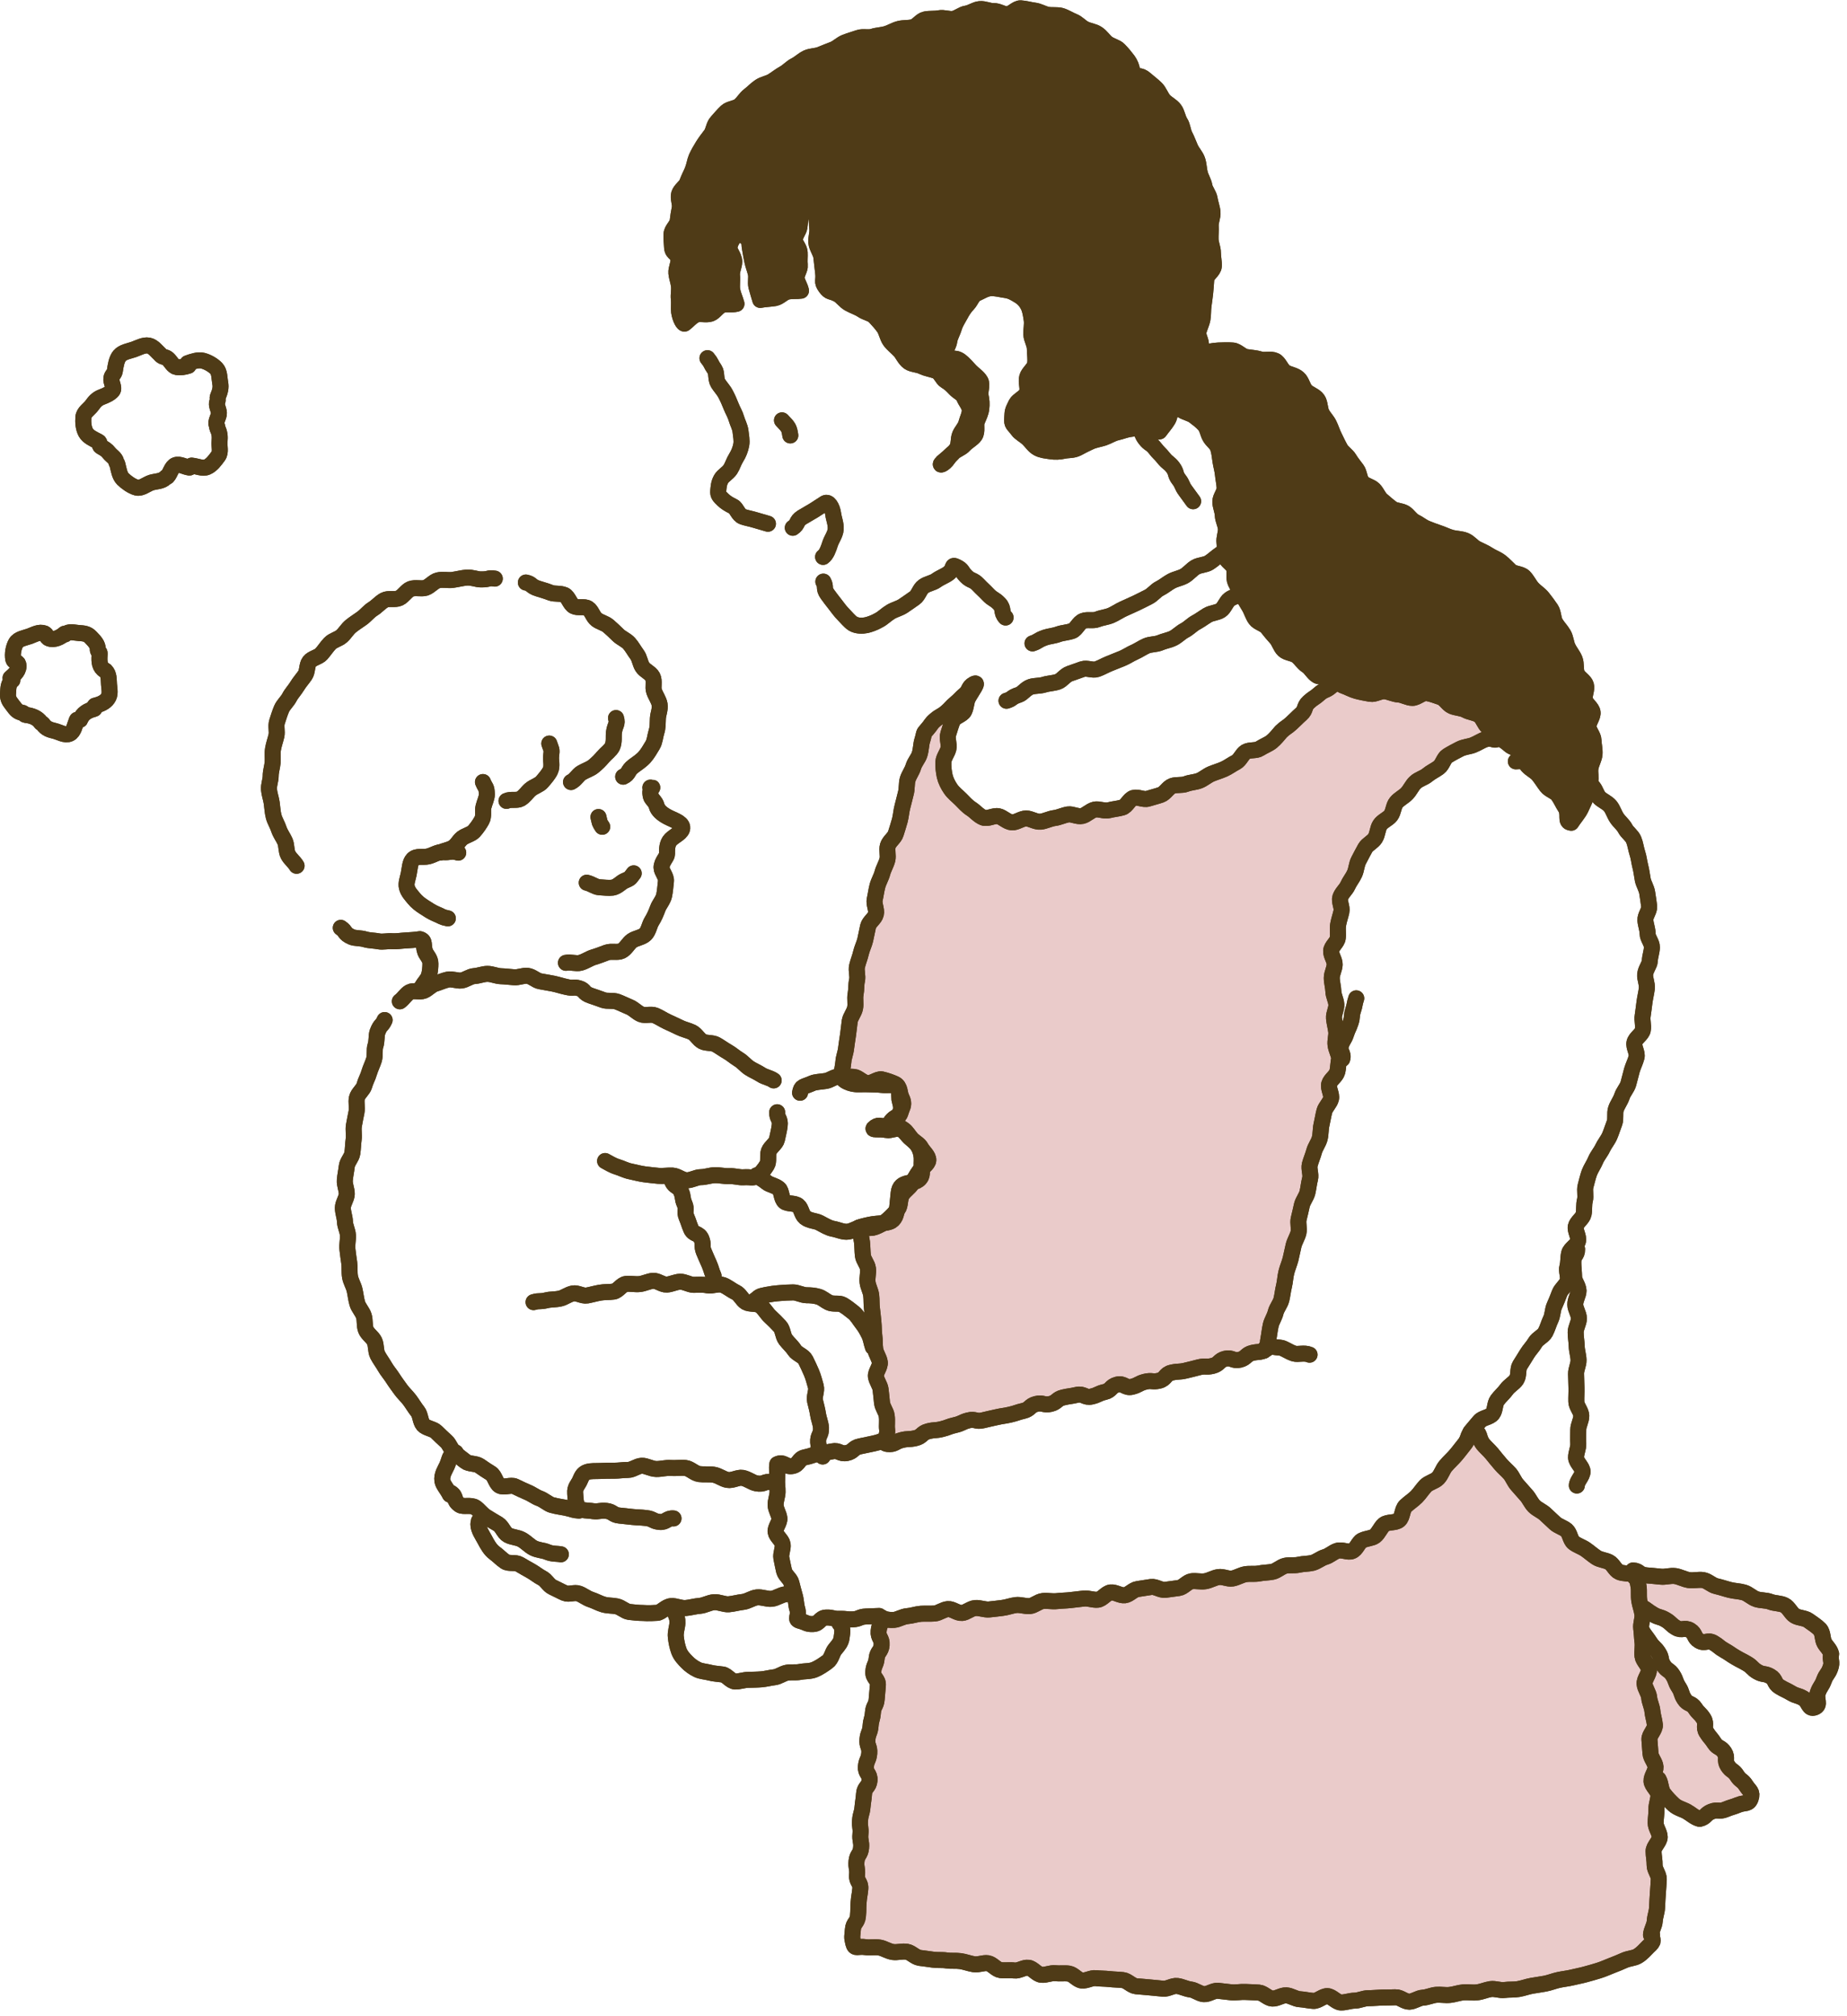 <svg fill="none" height="155" viewBox="0 0 142 155" width="142" xmlns="http://www.w3.org/2000/svg" xmlns:xlink="http://www.w3.org/1999/xlink"><clipPath id="a"><path d="m0 0h141.42v154.59h-141.42z"/></clipPath><g clip-path="url(#a)"><path d="m115.21 56.7c-.35.4-.34-.03-.99.14-.29.08-.59.3-.97.45-.3.12-.69.13-1.03.31-.29.15-.62.32-.94.52-.28.17-.37.68-.67.9-.27.2-.59.34-.88.58-.26.22-.65.3-.92.56-.25.23-.39.59-.64.85-.23.25-.59.41-.82.69-.22.26-.21.72-.43 1.01-.21.27-.62.41-.82.71-.19.28-.18.71-.37 1.02s-.59.46-.77.77c-.17.3-.33.62-.5.94s-.17.7-.32 1.03-.38.59-.53.93c-.13.29-.46.55-.57.9-.1.31.17.74.09 1.09-.07.32-.19.64-.25.99-.06.33.01.68-.03 1.03s-.49.64-.51.99.28.7.27 1.05-.22.68-.22 1.03.11.68.12 1.03.21.67.23 1.02-.21.7-.18 1.05.13.68.17 1.02-.1.71-.05 1.05.23.66.29 1.01c-.09.34-.07.71-.16 1.05s-.53.59-.62.93.22.79.14 1.13-.42.62-.51.96-.14.7-.22 1.04-.05.72-.14 1.06-.34.65-.43.99-.24.67-.33 1.01.11.76.02 1.1-.12.7-.2 1.04-.35.65-.43.99-.15.69-.24 1.03.06.75-.02 1.08-.3.66-.38 1c-.08.34-.15.7-.23 1.03-.09.35-.24.68-.32 1.01-.09.36-.1.71-.18 1.05-.09.36-.12.71-.2 1.04-.09.36-.36.66-.44.98-.09.37-.31.68-.38.99-.09.4-.12.76-.18 1.05-.15.66.21.6-.25.85-.46.25-.46.12-.98.24s-.45.4-.97.53-.6-.2-1.11-.08-.45.42-.97.55-.55-.02-1.07.11-.52.14-1.04.26-.54.03-1.06.15-.43.49-.95.62-.56-.05-1.08.08-.49.26-1.01.39-.62-.3-1.14-.17-.44.45-.96.57-.49.23-1.01.35-.61-.25-1.13-.13-.53.08-1.05.2-.46.38-.98.5-.58-.13-1.1 0-.45.41-.97.53-.51.17-1.03.29-.53.08-1.05.2-.52.11-1.05.24-.58-.13-1.1 0-.49.24-1.02.36-.5.18-1.02.31-.54.04-1.06.17-.45.41-.98.53-.55.02-1.07.15-.53.36-1.07.3.05-.48-.04-1.14c-.04-.29.03-.65-.03-1.04-.04-.31-.31-.62-.36-.99-.04-.32-.06-.67-.11-1.03-.04-.33-.31-.64-.36-1-.04-.33.35-.73.3-1.09-.04-.33-.3-.65-.35-1s-.02-.69-.07-1.04-.03-.69-.07-1.04-.06-.68-.11-1.03-.02-.69-.06-1.03-.24-.66-.28-1.01.07-.7.03-1.05-.35-.65-.39-1-.03-.69-.07-1.04-.19-.77-.22-1.12c.41 0 .87.1 1.2-.02.36-.13.71-.32.99-.56s.55-.52.78-.82.13-.8.33-1.12.56-.53.75-.84.36-.67.58-.96c.23-.31.67-.55.69-.85.02-.34-.39-.65-.55-.95s-.47-.42-.71-.67c-.24-.26-.39-.57-.64-.74-.44-.3-.91-.6-.98-.53.19-.47.52-.33.72-.8.17-.39-.04-.83-.06-.99-.04-.39.05-.85-.27-1.02-.27-.14-.73-.04-1.1-.09-.34-.05-.7-.03-1.05-.05-.38-.02-.76.03-1.06-.02-.47-.07-.97-.32-.97-.64s.11-.69.14-1.07c.02-.33.17-.67.21-1.04.04-.34.1-.68.15-1.04.05-.34.08-.69.13-1.05.06-.34.34-.65.41-1s-.03-.71.04-1.07.03-.71.11-1.06-.08-.73 0-1.08.22-.67.3-1.02.25-.67.33-1.01.14-.69.22-1.04.52-.6.6-.95-.17-.77-.09-1.12.12-.7.21-1.04.29-.66.38-1 .29-.66.38-1-.06-.75.04-1.09.51-.6.61-.93.22-.68.31-1.02.11-.72.2-1.05c.1-.35.17-.7.26-1.03.1-.35.05-.74.14-1.06.11-.36.35-.66.44-.98.11-.37.39-.65.48-.96.12-.39.11-.77.2-1.05.2-.64.04-.49.39-.88.33-.37.25-.41.63-.73s.44-.25.82-.57.34-.37.72-.69.35-.36.73-.68.23-.56.67-.8c.46-.25-.12.5-.43 1.06-.15.27-.13.67-.3 1.02-.15.3-.75.42-.89.75-.13.32-.23.68-.34 1.02s.1.77.02 1.11-.37.68-.39 1.02c-.02.37.03.75.1 1.09.08.35.26.7.46.99.21.31.52.54.77.79s.51.55.81.74.57.53.92.67.81-.18 1.17-.1c.34.07.65.44 1.03.47.35.03.73-.3 1.1-.3.35 0 .72.28 1.1.25.35-.03.7-.23 1.07-.28.35-.04.69-.22 1.06-.28.31-.05.71.2 1.08.12.32-.07.6-.4.96-.49.32-.08.74.14 1.09.05.33-.09.68-.11 1.03-.21s.53-.64.87-.74.77.17 1.11.06.67-.18 1-.3.54-.56.87-.68.73-.02 1.06-.15.71-.13 1.03-.26.6-.39.92-.52.67-.23.98-.37.61-.37.91-.52c.32-.17.46-.63.75-.8.31-.18.79-.06 1.07-.25.31-.2.67-.33.92-.53.29-.24.51-.53.72-.77.37-.36.42-.3.8-.65s.37-.37.75-.71.19-.56.57-.91.43-.29.82-.64.5-.22.89-.56.44-.28.83-.63.32-.42.7-.76.11-.65.5-1 .56-.16.94-.51.37-.36.76-.72.36-.37.81-.63.35.08 1 .21c.3.06.62.19 1.01.31.32.1.79-.14 1.14.01.31.13.44.68.76.87.3.17.77.09 1.07.31.28.21.35.66.62.92.25.24.76.26.99.54.22.27.26.68.45 1 .18.3.51.53.66.87.14.31-.09.77.03 1.13.11.33.57.57.65.94.07.34-.07.65-.02 1.02z" fill="#eacbca"/><path d="m115.21 56.7c-.35.4-.34-.03-.99.14-.29.08-.59.3-.97.45-.3.12-.69.13-1.03.31-.29.15-.62.32-.94.52-.28.17-.37.68-.67.9-.27.2-.59.34-.88.58-.26.22-.65.3-.92.56-.25.23-.39.59-.64.85-.23.25-.59.41-.82.69-.22.26-.21.72-.43 1.01-.21.27-.62.41-.82.71-.19.28-.18.71-.37 1.02s-.59.46-.77.77c-.17.3-.33.62-.5.94s-.17.7-.32 1.03-.38.59-.53.93c-.13.29-.46.55-.57.9-.1.31.17.74.09 1.09-.07.32-.19.64-.25.99-.06.33.01.68-.03 1.03s-.49.64-.51.99.28.7.27 1.05-.22.68-.22 1.03.11.68.12 1.03.21.67.23 1.02-.21.7-.18 1.05.13.68.17 1.02-.1.71-.05 1.05.23.66.29 1.01c-.09.34-.07.71-.16 1.05s-.53.59-.62.93.22.79.14 1.13-.42.62-.51.96-.14.7-.22 1.04-.05.72-.14 1.06-.34.65-.43.99-.24.67-.33 1.01.11.76.02 1.1-.12.7-.2 1.04-.35.65-.43.99-.15.69-.24 1.03.06.75-.02 1.08-.3.66-.38 1-.15.7-.23 1.03c-.09.35-.24.68-.32 1.01-.09.36-.1.71-.18 1.05-.09.36-.12.71-.2 1.04-.09.36-.36.66-.44.98-.09.37-.31.68-.38.99-.09.4-.12.76-.18 1.05-.15.66.21.6-.25.85s-.46.12-.98.24-.45.4-.97.53-.6-.2-1.11-.08-.45.42-.97.55-.55-.02-1.07.11-.52.14-1.04.26-.54.03-1.06.15-.43.49-.95.62-.56-.05-1.08.08-.49.26-1.01.39-.62-.3-1.14-.17-.44.45-.96.57-.49.23-1.01.35-.61-.25-1.13-.13-.53.08-1.05.2-.46.38-.98.5-.58-.13-1.1 0-.45.41-.97.53-.51.17-1.03.29-.53.08-1.05.2-.52.11-1.05.24-.58-.13-1.1 0-.49.24-1.02.36-.5.18-1.02.31-.54.04-1.06.17-.45.41-.98.53-.55.02-1.07.15-.53.36-1.07.3.05-.48-.04-1.14c-.04-.29.03-.65-.03-1.04-.04-.31-.31-.62-.36-.99-.04-.32-.06-.67-.11-1.03-.04-.33-.31-.64-.36-1-.04-.33.35-.73.3-1.09-.04-.33-.3-.65-.35-1s-.02-.69-.07-1.04-.03-.69-.07-1.04-.06-.68-.11-1.03-.02-.69-.06-1.03-.24-.66-.28-1.01.07-.7.03-1.05-.35-.65-.39-1-.03-.69-.07-1.04-.19-.77-.22-1.12c.41 0 .87.1 1.2-.02.36-.13.71-.32.99-.56s.55-.52.78-.82.13-.8.33-1.12.56-.53.75-.84.36-.67.58-.96c.23-.31.67-.55.69-.85.02-.34-.39-.65-.55-.95s-.47-.42-.71-.67c-.24-.26-.39-.57-.64-.74-.44-.3-.91-.6-.98-.53.19-.47.52-.33.72-.8.17-.39-.04-.83-.06-.99-.04-.39.05-.85-.27-1.02-.27-.14-.73-.04-1.1-.09-.34-.05-.7-.03-1.05-.05-.38-.02-.76.03-1.06-.02-.47-.07-.97-.32-.97-.64s.11-.69.14-1.07c.02-.33.17-.67.21-1.04.04-.34.1-.68.15-1.04.05-.34.08-.69.13-1.05.06-.34.34-.65.41-1s-.03-.71.04-1.07.03-.71.11-1.06-.08-.73 0-1.08.22-.67.3-1.02.25-.67.33-1.01.14-.69.22-1.04.52-.6.6-.95-.17-.77-.09-1.12.12-.7.21-1.04.29-.66.38-1 .29-.66.38-1-.06-.75.04-1.09.51-.6.61-.93.22-.68.31-1.02.11-.72.2-1.05c.1-.35.17-.7.26-1.03.1-.35.05-.74.14-1.06.11-.36.35-.66.44-.98.11-.37.39-.65.48-.96.12-.39.11-.77.2-1.05.2-.64.04-.49.39-.88.33-.37.25-.41.63-.73s.44-.25.82-.57.34-.37.72-.69.35-.36.73-.68.23-.56.67-.8c.46-.25-.12.5-.43 1.06-.15.27-.13.67-.3 1.02-.15.3-.75.42-.89.75-.13.32-.23.68-.34 1.02s.1.77.02 1.11-.37.68-.39 1.02c-.02.37.03.75.1 1.09.08.35.26.7.46.99.21.31.52.54.77.79s.51.55.81.74.57.53.92.67.81-.18 1.17-.1c.34.07.65.44 1.03.47.35.03.73-.3 1.1-.3.35 0 .72.28 1.1.25.35-.03.7-.23 1.07-.28.35-.04.69-.22 1.06-.28.31-.05.71.2 1.08.12.32-.07.6-.4.96-.49.32-.08.74.14 1.09.05.33-.09.68-.11 1.03-.21s.53-.64.87-.74.77.17 1.11.06.67-.18 1-.3.54-.56.87-.68.73-.02 1.06-.15.71-.13 1.03-.26.6-.39.92-.52.67-.23.98-.37.61-.37.91-.52c.32-.17.46-.63.75-.8.31-.18.79-.06 1.07-.25.31-.2.67-.33.92-.53.29-.24.51-.53.72-.77.37-.36.42-.3.8-.65s.37-.37.75-.71.19-.56.57-.91.43-.29.82-.64.5-.22.89-.56.44-.28.83-.63.32-.42.7-.76.11-.65.5-1 .56-.16.94-.51.37-.36.76-.72.36-.37.81-.63.35.08 1 .21c.3.06.62.19 1.01.31.32.1.79-.14 1.14.01.31.13.44.68.76.87.3.17.77.09 1.07.31.28.21.35.66.62.92.25.24.76.26.99.54.22.27.26.68.45 1 .18.3.51.53.66.87.14.31-.09.77.03 1.13.11.33.57.57.65.94.07.34-.07.65-.02 1.02z" stroke="#4f3b17" stroke-linecap="round" stroke-linejoin="round" stroke-width=".94"/><path d="m60.95 40.58c.43-.28.23-.49.71-.8.28-.17.6-.35.9-.53.35-.22.66-.43.87-.56.26-.15.55.27.63.85.04.33.22.75.19 1.15s-.31.76-.42 1.09c-.13.4-.28.85-.55 1.04" stroke="#4f3b17" stroke-linecap="round" stroke-linejoin="round" stroke-width=".88"/><path d="m63.3 44.72c.24.43-.02.49.31.96.17.24.38.51.6.79.2.26.4.54.63.77.25.25.48.55.73.71.32.19.74.18 1.03.12.23-.05.6-.17 1-.4.28-.15.54-.42.87-.62.29-.18.67-.26.97-.46s.58-.4.88-.61.39-.69.68-.89c.3-.22.71-.26.98-.46.32-.23.68-.35.93-.54.52-.39.18-.74.65-.5s.33.32.71.71.54.24.92.64.4.38.78.78.48.3.86.7.1.66.48 1.06" stroke="#4f3b17" stroke-linecap="round" stroke-linejoin="round" stroke-width=".99"/><path d="m72.46 35.55c-.35.28.08.24.46-.33.16-.23.47-.45.66-.77.16-.27.09-.7.22-1.01s.41-.57.49-.89.28-.69.27-1.02-.32-.66-.44-.97c-.12-.29-.45-.41-.7-.67-.21-.22-.39-.42-.72-.61-.26-.15-.4-.65-.75-.77-.37-.13-.72-.18-1.02-.32-.35-.18-.79-.16-1.06-.35-.32-.23-.46-.62-.69-.87-.26-.28-.56-.49-.76-.78-.21-.3-.26-.71-.46-1s-.46-.57-.71-.84c-.23-.25-.66-.3-.98-.52-.28-.19-.65-.3-.99-.49s-.57-.55-.87-.71c-.56-.29-.61-.1-.94-.55-.34-.47-.1-.46-.19-1.14-.05-.35-.08-.75-.13-1.16-.04-.38-.36-.76-.39-1.14-.03-.33.09-.66.08-.94-.02-.35-.03-.66-.07-.92-.07-.45-.09-.6-.34-.61-.31 0-.59 0-.8.35-.14.23-.1.57-.17.96-.05.28-.33.58-.35.95-.01.3.35.62.37.98.02.31-.03.63.01.98.04.31-.29.69-.24 1.04.05.31.26.58.33.92-.32.05-.65 0-1.02.07-.33.06-.62.43-.98.5-.34.06-.78.07-1.13.14-.09-.32-.22-.72-.3-1.03-.08-.33.03-.7-.04-1-.08-.34-.21-.65-.27-.95-.08-.36-.13-.69-.18-.97-.11-.6.08-.52-.29-.84-.28-.25-.41-.3-.64-.23-.2.06-.55.41-.65.96-.05.3.37.7.37 1.12 0 .34-.22.7-.17 1.1.04.34-.05.74.02 1.12.07.35.22.65.32 1.02-.37.09-.73-.01-1.06.08-.37.1-.61.57-.93.68-.37.12-.82-.05-1.13.08-.36.16-.61.49-.87.68-.07.05-.33-.31-.42-.9-.04-.29.02-.64-.02-1-.04-.32.05-.66.01-1s-.17-.66-.2-.98c-.03-.36.19-.72.16-1.01-.05-.58-.45-.46-.49-.95-.03-.34-.05-.71-.04-1.05s.43-.66.47-.99.09-.67.16-1-.15-.75-.05-1.08c.1-.34.51-.57.62-.88.12-.34.29-.64.41-.94.14-.35.18-.7.3-.98.14-.31.31-.6.5-.91.18-.29.39-.56.61-.85.21-.27.22-.73.47-.99.23-.25.46-.54.73-.79.25-.23.73-.23 1.01-.46s.44-.56.73-.78.52-.48.82-.68.68-.24.98-.43.57-.41.88-.58.55-.46.87-.62.58-.43.9-.58.72-.12 1.05-.26.65-.26.98-.39.59-.42.93-.55.67-.22 1.01-.34.75.02 1.09-.09.7-.11 1.04-.21.64-.3.99-.39.71-.04 1.06-.13.6-.53.95-.6.72-.02 1.07-.09.74.11 1.09.05.66-.36 1.01-.41c.35-.05.67-.31 1.01-.34.35-.04.72.16 1.06.15.36-.02.7.25 1.04.25.36 0 .72-.48 1.05-.46.36.02.71.13 1.04.17.35.04.68.25 1 .32.35.07.73 0 1.05.08.35.1.65.31.96.43.34.13.58.44.87.58.32.16.7.19.97.37.31.2.5.52.75.72.29.23.7.29.92.52.28.28.5.57.68.8.38.51.35 1.06.35 1.06.43.31.52-.02 1.02.42.22.2.53.42.81.7.23.23.35.61.59.9.22.25.6.41.82.71.2.27.24.69.44 1 .19.29.19.69.36 1.01s.27.63.42.96.41.58.53.92.11.69.2 1.04c.08.32.29.62.35.97.06.33.35.63.4.98.05.33.19.67.22 1.02s-.16.7-.14 1.05-.02.68-.01 1.03.18.68.18 1.03.09.69.07 1.04-.55.65-.58.99-.04.68-.08 1.02-.08.67-.13 1.01-.02.69-.08 1.03-.23.65-.31.98.27.78.18 1.11-.52.57-.62.89-.24.64-.36.96-.13.68-.27 1-.34.6-.49.91-.31.61-.47.91-.14.71-.32 1.01-.45.6-.65.88c-.53.14-.4-.4-1.1-.43-.31-.01-.68.2-1.11.24-.33.03-.67.18-1.06.27-.33.07-.64.28-1.01.41-.33.11-.69.15-1.04.31-.32.14-.64.31-.98.49s-.74.13-1.04.2c-.36.08-.69.09-1.01.04-.35-.05-.71-.08-1-.24-.31-.17-.5-.49-.74-.72-.27-.26-.62-.42-.8-.67-.35-.48-.47-.41-.43-.92.04-.56 0-.49.3-1.1.15-.3.68-.48.83-.86.13-.33-.09-.81.02-1.19.1-.36.55-.65.61-1.02s-.02-.78-.02-1.16-.26-.76-.27-1.11c-.01-.4.08-.77.03-1.11-.06-.4-.11-.76-.26-1.07-.17-.34-.39-.6-.73-.8-.28-.17-.6-.38-1.03-.43-.32-.04-.71-.16-1.14-.14-.4.02-.75.27-1.06.4-.35.15-.45.57-.69.82s-.41.51-.58.83-.37.6-.47.94c-.11.38-.32.71-.37 1.03-.09.63-.49.68-.2 1.14s.55.06 1.05.43c.25.19.5.48.76.76.23.25.6.47.78.79.17.3-.06.77.01 1.13.07.33.1.62.05 1-.04.32-.18.59-.33.95-.13.3.06.79-.16 1.11-.18.27-.56.44-.82.73-.22.25-.6.35-.88.61-.24.23-.49.46-.79.7z" fill="#4f3b17"/><path d="m72.46 35.55c-.35.28.08.24.46-.33.16-.23.47-.45.66-.77.16-.27.09-.7.22-1.01s.41-.57.49-.89.28-.69.27-1.02-.32-.66-.44-.97c-.12-.29-.45-.41-.7-.67-.21-.22-.39-.42-.72-.61-.26-.15-.4-.65-.75-.77-.37-.13-.72-.18-1.02-.32-.35-.18-.79-.16-1.06-.35-.32-.23-.46-.62-.69-.87-.26-.28-.56-.49-.76-.78-.21-.3-.26-.71-.46-1s-.46-.57-.71-.84c-.23-.25-.66-.3-.98-.52-.28-.19-.65-.3-.99-.49s-.57-.55-.87-.71c-.56-.29-.61-.1-.94-.55-.34-.47-.1-.46-.19-1.14-.05-.35-.08-.75-.13-1.16-.04-.38-.36-.76-.39-1.14-.03-.33.09-.66.08-.94-.02-.35-.03-.66-.07-.92-.07-.45-.09-.6-.34-.61-.31 0-.59 0-.8.35-.14.23-.1.57-.17.96-.05.28-.33.58-.35.95-.01.3.35.62.37.98.02.31-.03.63.01.98.04.31-.29.69-.24 1.04.05.31.26.58.33.92-.32.05-.65 0-1.02.07-.33.06-.62.43-.98.5-.34.06-.78.07-1.13.14-.09-.32-.22-.72-.3-1.03-.08-.33.03-.7-.04-1-.08-.34-.21-.65-.27-.95-.08-.36-.13-.69-.18-.97-.11-.6.08-.52-.29-.84-.28-.25-.41-.3-.64-.23-.2.06-.55.41-.65.96-.05.3.37.7.37 1.12 0 .34-.22.7-.17 1.1.04.34-.05.74.02 1.12.07.35.22.65.32 1.02-.37.09-.73-.01-1.06.08-.37.1-.61.57-.93.68-.37.12-.82-.05-1.13.08-.36.16-.61.49-.87.68-.07.05-.33-.31-.42-.9-.04-.29.02-.64-.02-1-.04-.32.05-.66.01-1s-.17-.66-.2-.98c-.03-.36.19-.72.16-1.01-.05-.58-.45-.46-.49-.95-.03-.34-.05-.71-.04-1.05s.43-.66.47-.99.09-.67.16-1-.15-.75-.05-1.08c.1-.34.51-.57.62-.88.12-.34.29-.64.41-.94.14-.35.18-.7.3-.98.14-.31.31-.6.5-.91.18-.29.39-.56.61-.85.21-.27.22-.73.47-.99.23-.25.46-.54.73-.79.25-.23.73-.23 1.01-.46s.44-.56.73-.78.52-.48.82-.68.68-.24.98-.43.57-.41.88-.58.55-.46.87-.62.58-.43.9-.58.72-.12 1.05-.26.65-.26.98-.39.59-.42.93-.55.67-.22 1.01-.34.75.02 1.09-.09.7-.11 1.04-.21.64-.3.99-.39.71-.04 1.06-.13.6-.53.95-.6.72-.02 1.07-.09.74.11 1.09.05.66-.36 1.01-.41c.35-.05.67-.31 1.01-.34.35-.04.72.16 1.06.15.36-.02.7.25 1.04.25.36 0 .72-.48 1.05-.46.36.02.71.13 1.04.17.35.04.68.25 1 .32.35.07.73 0 1.05.08.35.1.65.31.96.43.34.13.58.44.87.58.32.16.7.19.97.37.31.2.5.52.75.72.29.23.7.29.92.52.28.28.5.57.68.8.38.51.35 1.06.35 1.06.43.31.52-.02 1.02.42.22.2.53.42.81.7.23.23.35.61.59.9.22.25.6.41.82.71.2.27.24.69.44 1 .19.29.19.69.36 1.01s.27.63.42.96.41.58.53.92.11.69.2 1.04c.08.32.29.62.35.97.06.33.35.63.4.98.05.33.19.67.22 1.02s-.16.7-.14 1.05-.02.68-.01 1.03.18.68.18 1.03.09.69.07 1.04-.55.65-.58.99-.04.68-.08 1.02-.08.67-.13 1.01-.02.69-.08 1.03-.23.65-.31.98.27.78.18 1.11-.52.57-.62.89-.24.64-.36.96-.13.68-.27 1-.34.6-.49.91-.31.61-.47.91-.14.71-.32 1.01-.45.6-.65.88c-.53.14-.4-.4-1.1-.43-.31-.01-.68.2-1.11.24-.33.03-.67.18-1.06.27-.33.07-.64.28-1.01.41-.33.11-.69.15-1.04.31-.32.14-.64.31-.98.49s-.74.13-1.04.2c-.36.08-.69.09-1.01.04-.35-.05-.71-.08-1-.24-.31-.17-.5-.49-.74-.72-.27-.26-.62-.42-.8-.67-.35-.48-.47-.41-.43-.92.04-.56 0-.49.3-1.1.15-.3.68-.48.83-.86.13-.33-.09-.81.02-1.19.1-.36.55-.65.61-1.02s-.02-.78-.02-1.16-.26-.76-.27-1.11c-.01-.4.08-.77.03-1.11-.06-.4-.11-.76-.26-1.07-.17-.34-.39-.6-.73-.8-.28-.17-.6-.38-1.03-.43-.32-.04-.71-.16-1.14-.14-.4.02-.75.27-1.06.4-.35.15-.45.57-.69.82s-.41.51-.58.83-.37.6-.47.94c-.11.38-.32.71-.37 1.03-.09.63-.49.68-.2 1.14s.55.06 1.05.43c.25.19.5.48.76.76.23.25.6.47.78.79.17.3-.06.77.01 1.13.07.33.1.62.05 1-.04.32-.18.59-.33.95-.13.3.06.79-.16 1.11-.18.27-.56.44-.82.73-.22.25-.6.35-.88.61-.24.23-.49.46-.79.7z" stroke="#4f3b17" stroke-linecap="round" stroke-linejoin="round" stroke-width=".99"/><path d="m91.73 38.54c-.3-.4-.29-.41-.59-.81s-.2-.47-.51-.87-.15-.51-.45-.91-.4-.33-.71-.72-.36-.36-.67-.76-.43-.3-.74-.7-.2-.48-.5-.88" fill="#4f3b17"/><path d="m91.73 38.54c-.3-.4-.29-.41-.59-.81s-.2-.47-.51-.87-.15-.51-.45-.91-.4-.33-.71-.72-.36-.36-.67-.76-.43-.3-.74-.7-.2-.48-.5-.88" stroke="#4f3b17" stroke-linecap="round" stroke-linejoin="round" stroke-width=".99"/><path d="m91.66 27.55c.34-.43.24-.35.9-.44.31-.04.69-.14 1.1-.16.34-.01.73-.03 1.11 0 .35.02.67.44 1.04.5.35.06.71.07 1.07.18.34.11.81-.06 1.15.1.32.15.46.67.77.88.3.19.73.22 1.01.47.27.23.33.68.58.96.23.26.69.36.91.68.2.29.15.74.33 1.08.15.29.41.53.56.85.14.29.24.62.4.94.15.3.29.61.46.91s.51.49.68.78.39.54.59.82.18.7.4.97.65.31.9.56.35.6.61.82.5.44.79.65c.27.19.68.16.98.34.28.17.47.53.78.68.3.14.57.38.89.51.31.12.63.25.97.36.31.1.63.27.97.36s.7.07 1.04.21.55.46.86.62.63.28.93.48.63.3.92.52.51.48.77.72.79.2 1.04.45.4.6.64.87.57.46.79.74.44.57.64.87.16.75.34 1.06.44.56.62.87.19.7.34 1.02.4.6.53.93.04.74.16 1.07.6.55.7.89-.15.77-.08 1.12.54.62.59.97-.33.75-.31 1.11.37.69.38 1.04.11.73.08 1.08-.25.7-.31 1.05.06.75-.03 1.09-.16.71-.28 1.05-.29.67-.44 1-.54.77-.73 1.08c-.54-.05-.09-.65-.47-1.2-.17-.25-.31-.6-.55-.93-.19-.27-.65-.38-.88-.68-.21-.27-.39-.58-.63-.87-.22-.27-.58-.42-.83-.7s-.15-.83-.41-1.09-.74-.27-1-.52-.58-.41-.86-.65-.5-.51-.78-.73-.38-.7-.68-.9-.72-.22-1.03-.39-.71-.16-1.04-.3-.55-.59-.89-.7-.7-.26-1.06-.31-.74.37-1.1.37-.72-.24-1.07-.26-.7-.21-1.05-.25-.77.26-1.11.2-.72-.13-1.06-.22-.68-.29-1.01-.4-.53-.6-.85-.74-.86.13-1.17-.04-.49-.58-.79-.77-.49-.53-.77-.75-.75-.21-1.01-.45-.35-.66-.59-.92-.46-.53-.68-.81-.7-.36-.91-.65-.3-.66-.49-.97-.37-.61-.54-.93-.36-.62-.51-.94 0-.76-.11-1.08-.61-.56-.68-.89 0-.72-.05-1.07.13-.72.11-1.06-.23-.69-.24-1.04-.19-.7-.19-1.05.34-.7.33-1.05-.1-.7-.13-1.04-.14-.69-.19-1.03-.08-.69-.19-1.02-.45-.53-.62-.84-.19-.66-.43-.93c-.22-.25-.49-.45-.78-.67-.26-.2-.61-.25-.93-.44-.29-.16-.6-.53-.94-.68 0-.47.28-.44.46-.87s.24-.41.42-.84-.02-.52.18-.95.35-.32.64-.69z" fill="#4f3b17"/><path d="m91.66 27.55c.34-.43.24-.35.9-.44.31-.04.69-.14 1.1-.16.34-.01.73-.03 1.11 0 .35.02.67.44 1.04.5.35.06.71.07 1.07.18.34.11.81-.06 1.15.1.32.15.46.67.77.88.3.19.73.22 1.01.47.27.23.33.68.58.96.23.26.69.36.91.68.2.29.15.74.33 1.08.15.29.41.53.56.85.14.29.24.62.4.94.15.3.29.61.46.91s.51.49.68.78.39.54.59.82.18.7.4.97.65.31.9.56.35.6.61.82.5.44.79.65c.27.19.68.16.98.34.28.17.47.53.78.68.3.14.57.38.89.51.31.12.63.25.97.36.31.1.63.27.97.36s.7.07 1.04.21.55.46.86.62.63.28.93.48.63.3.92.52.51.48.77.72.79.2 1.04.45.4.6.64.87.57.46.79.74.44.57.64.87.16.75.34 1.06.44.56.62.87.19.7.34 1.02.4.6.53.93.04.74.16 1.07.6.55.7.89-.15.77-.08 1.12.54.62.59.97-.33.75-.31 1.11.37.69.38 1.04.11.73.08 1.08-.25.7-.31 1.05.06.75-.03 1.09-.16.71-.28 1.05-.29.67-.44 1-.54.77-.73 1.08c-.54-.05-.09-.65-.47-1.2-.17-.25-.31-.6-.55-.93-.19-.27-.65-.38-.88-.68-.21-.27-.39-.58-.63-.87-.22-.27-.58-.42-.83-.7s-.15-.83-.41-1.09-.74-.27-1-.52-.58-.41-.86-.65-.5-.51-.78-.73-.38-.7-.68-.9-.72-.22-1.03-.39-.71-.16-1.04-.3-.55-.59-.89-.7-.7-.26-1.06-.31-.74.37-1.1.37-.72-.24-1.07-.26-.7-.21-1.05-.25-.77.26-1.11.2-.72-.13-1.06-.22-.68-.29-1.01-.4-.53-.6-.85-.74-.86.13-1.17-.04-.49-.58-.79-.77-.49-.53-.77-.75-.75-.21-1.01-.45-.35-.66-.59-.92-.46-.53-.68-.81-.7-.36-.91-.65-.3-.66-.49-.97-.37-.61-.54-.93-.36-.62-.51-.94 0-.76-.11-1.08-.61-.56-.68-.89 0-.72-.05-1.07.13-.72.11-1.06-.23-.69-.24-1.04-.19-.7-.19-1.05.34-.7.33-1.05-.1-.7-.13-1.04-.14-.69-.19-1.03-.08-.69-.19-1.02-.45-.53-.62-.84-.19-.66-.43-.93c-.22-.25-.49-.45-.78-.67-.26-.2-.61-.25-.93-.44-.29-.16-.6-.53-.94-.68 0-.47.28-.44.46-.87s.24-.41.42-.84-.02-.52.18-.95.35-.32.64-.69z" stroke="#4f3b17" stroke-linecap="round" stroke-linejoin="round" stroke-width=".99"/><path d="m79.38 49.47c.5-.17.33-.22.97-.45.28-.1.66-.12 1.04-.26.31-.11.69-.12 1.05-.25.31-.12.49-.64.84-.77.32-.13.76.02 1.1-.12.32-.13.7-.16 1.03-.3s.62-.35.95-.5.64-.29.97-.44.63-.32.96-.48.55-.49.87-.65.59-.4.91-.57.69-.22 1-.4.54-.49.85-.67.74-.16 1.04-.35.56-.45.86-.65.61-.38.89-.59.49-.53.76-.75c.28-.24.56-.45.81-.69" stroke="#4f3b17" stroke-linecap="round" stroke-linejoin="round" stroke-width=".94"/><path d="m77.38 53.88c.5-.14.32-.26.96-.46.28-.09.53-.49.91-.61.31-.1.69-.06 1.04-.17.31-.1.69-.1 1.04-.22.32-.11.55-.5.9-.62.32-.11.65-.23.99-.35s.78.12 1.12 0 .63-.3.96-.43.65-.26.97-.39.62-.34.94-.48.61-.35.93-.49.73-.1 1.05-.24.69-.19 1.01-.35.57-.44.88-.6.57-.45.87-.61.59-.38.89-.56.72-.18 1.01-.37.41-.66.69-.86c.29-.21.69-.26.95-.48.28-.23.44-.57.68-.8" stroke="#4f3b17" stroke-linecap="round" stroke-linejoin="round" stroke-width=".94"/><path d="m68.19 110.7c-.53.11-.51.18-1.04.29s-.52.11-1.05.22-.46.4-.99.51-.6-.24-1.12-.13-.53.07-1.06.18-.51.17-1.04.28-.43.56-.96.67-.68-.38-1.17-.14c-.06.32.02.78-.01 1.13s.04.67.03 1.01-.16.67-.15 1.01.25.66.29 1-.34.72-.29 1.06.49.62.54.95-.16.73-.1 1.05.14.68.21 1c.08.34.48.59.56.91.09.35.17.68.26.98.11.37.1.73.19 1.01.19.6-.26.81.23.94s.51.27 1.01.24.48-.48.99-.5.52.12 1.02.1.51.06 1.02.04.5-.2 1.01-.22.51-.02 1.02-.04" stroke="#4f3b17" stroke-linecap="round" stroke-linejoin="round" stroke-width=".94"/><path d="m116.54 58.54c.52-.05.4.02 1.04.08.3.03.64.07 1.03.15.32.06.7-.02 1.06.1.31.1.62.3.95.46.3.14.67.23.98.42.29.18.52.47.8.69.26.21.32.65.57.9.24.24.6.36.83.64.21.26.3.61.5.91.18.28.48.5.65.82.15.3.51.52.65.86.13.31.17.68.28 1.02.11.32.14.68.23 1.03.09.33.12.67.19 1.03.07.33.29.65.34 1 .05.34.11.69.15 1.04.03.34-.32.72-.29 1.07.02.34.17.68.17 1.03s.34.69.33 1.05-.15.7-.16 1.05c-.01.29-.32.63-.36 1.04-.03.32.17.69.13 1.08-.04.33-.13.68-.18 1.05-.05.34-.08.69-.14 1.05-.06.34.08.73.01 1.09-.06.34-.56.6-.64.96s.25.78.16 1.13-.26.66-.36 1.01-.17.69-.27 1.03-.38.62-.49.96-.34.63-.46.97.01.76-.12 1.09-.23.68-.37 1-.39.61-.54.93-.41.61-.54.93c-.14.34-.36.64-.48.96-.12.34-.2.7-.29 1.03s.04.75-.05 1.09-.03.72-.1 1.06-.53.61-.6.95.25.77.17 1.12-.59.58-.68.93-.04.7-.14 1.05c-.1.33.13.77.01 1.12-.11.32-.48.57-.61.91-.12.32-.25.65-.4.98-.14.31-.12.71-.28 1.04-.15.31-.24.67-.41.99-.16.3-.6.47-.78.78-.17.3-.43.55-.62.86-.18.29-.36.59-.56.9-.18.29-.06.79-.26 1.09-.19.29-.56.47-.77.77-.2.28-.48.51-.7.81s-.15.76-.37 1.05-.77.3-1 .58-.46.53-.69.82" stroke="#4f3b17" stroke-linecap="round" stroke-linejoin="round" stroke-width=".94"/><path d="m121.25 96.05c.01.53-.31.4-.29 1.07 0 .3.05.66.06 1.06 0 .33.33.68.34 1.06 0 .33-.26.7-.25 1.07 0 .34.27.69.28 1.06 0 .35-.25.71-.25 1.07s.07.7.08 1.07.13.7.14 1.06-.2.71-.19 1.07.02.71.03 1.07-.02.71-.01 1.07.37.71.38 1.07-.23.72-.23 1.08-.02.72 0 1.07-.18.72-.17 1.08.49.71.5 1.06c0 .37-.44.73-.44 1.08" stroke="#4f3b17" stroke-linecap="round" stroke-linejoin="round" stroke-width=".94"/><path d="m126.93 148.77c.02-.36.27-.7.29-1.06s.17-.71.18-1.07.04-.72.06-1.07.06-.72.07-1.08-.33-.73-.32-1.08-.08-.72-.08-1.08.47-.72.47-1.08-.31-.72-.31-1.08.07-.72.06-1.08.17-.73.15-1.08-.51-.7-.53-1.06.33-.74.31-1.09-.37-.7-.39-1.05-.06-.72-.08-1.07.45-.75.42-1.11-.16-.71-.19-1.06-.22-.7-.25-1.05-.32-.69-.35-1.04c-.04-.36.36-.76.33-1.11-.04-.37-.45-.68-.49-1.02-.04-.37.04-.74 0-1.08-.05-.37-.05-.73-.1-1.06-.05-.37.14-.76.09-1.09-.05-.38-.19-.72-.24-1.04-.06-.41 0-.78-.05-1.07-.11-.68-.14-.55-.48-.96-.32-.1-.69-.04-1.01-.18s-.47-.6-.78-.76-.69-.17-.98-.36-.54-.42-.83-.62-.64-.3-.91-.51-.29-.74-.55-.96-.64-.31-.89-.54-.51-.47-.75-.7-.61-.37-.85-.61-.38-.6-.61-.85-.46-.53-.68-.77c-.24-.26-.36-.62-.57-.87-.24-.27-.51-.49-.72-.74-.24-.28-.46-.55-.66-.8-.25-.3-.52-.52-.7-.75-.39-.51-.17-.94-.68-.92-.55.02-.31.42-.75.95-.2.24-.41.54-.68.85-.22.26-.5.5-.75.8-.23.26-.33.66-.59.94-.24.26-.7.33-.96.6s-.44.58-.7.84-.57.45-.84.71-.22.84-.5 1.08-.88.11-1.16.35-.41.66-.7.88c-.24.18-.63.16-.99.34-.28.14-.42.69-.78.82-.3.12-.77-.15-1.12-.03-.32.1-.59.38-.94.48-.32.09-.62.36-.97.45-.33.08-.7.06-1.04.14-.33.08-.71 0-1.05.08s-.63.39-.97.46-.69.06-1.04.13-.71 0-1.05.06-.66.27-1 .33-.73-.17-1.08-.11-.66.26-1.01.32-.71-.05-1.05 0-.63.47-.98.52-.69.09-1.04.14-.74-.27-1.09-.22-.69.11-1.04.16-.65.44-.99.48-.74-.26-1.08-.22-.64.52-.99.56-.72-.13-1.07-.09-.7.08-1.04.12-.7.04-1.05.08-.71-.05-1.06-.01-.67.36-1.01.39-.72-.12-1.06-.08-.69.18-1.03.22-.7.09-1.04.12-.72-.14-1.06-.11c-.36.03-.68.35-1.02.38-.36.03-.74-.33-1.08-.3-.36.03-.69.31-1.02.34-.37.03-.72 0-1.05.02-.38.03-.72.16-1.03.18-.4.03-.74.27-1.03.29-.66.05-.94-.17-.94-.17-.04.52-.21.51-.26 1.03s.27.55.23 1.07-.33.5-.38 1.02-.22.51-.26 1.03.4.56.35 1.08-.05.52-.09 1.04-.25.5-.29 1.03-.14.51-.18 1.03-.19.51-.24 1.03.18.54.14 1.06-.21.51-.26 1.03.33.55.28 1.07-.38.49-.42 1.01-.07.52-.12 1.04-.15.51-.19 1.03.08.53.03 1.05.1.54.05 1.06-.3.5-.35 1.02.09.53.04 1.06.3.55.25 1.07-.09.52-.13 1.04 0 .53-.05 1.05-.35.5-.39 1.03-.1.54.03 1.05.31.2.98.31c.29.05.66-.04 1.06.03.31.05.63.28 1.01.34.32.05.7-.08 1.07-.02.33.05.62.41.98.47.33.05.68.08 1.04.14.33.05.7 0 1.05.06.34.05.7 0 1.05.05s.67.18 1.03.24.72-.13 1.07-.08.63.48.98.53.71-.02 1.06.03.74-.26 1.09-.21.63.5.99.54.72-.16 1.07-.12.7-.02 1.05.03.64.49.99.53.73-.22 1.08-.18.7.03 1.05.07.7.04 1.04.08.65.43 1 .47.7.05 1.04.09.7.06 1.04.1.73-.25 1.08-.21.68.23 1.03.27.67.33 1.02.36.73-.29 1.08-.26.7.09 1.05.12.71-.05 1.06-.03.7.02 1.05.05.68.44 1.03.46.72-.27 1.07-.25.69.28 1.04.3.7.11 1.05.13.72-.38 1.07-.37.69.48 1.04.49.71-.14 1.05-.14.7-.19 1.05-.19.71-.04 1.05-.05.7 0 1.05-.02.71.35 1.06.34.69-.29 1.04-.31.69-.19 1.03-.22.71.05 1.05.01c.36-.04.7-.17 1.04-.2s.72.05 1.06 0c.36-.04.69-.2 1.03-.25.36-.05.73.12 1.07.07.36-.05.72-.01 1.06-.07.36-.06.69-.19 1.03-.25.36-.06.71-.11 1.04-.17.36-.07.69-.21 1.02-.28.36-.08.71-.11 1.04-.19.36-.09.71-.15 1.03-.24.36-.1.7-.19 1.01-.29.36-.11.68-.26.99-.38.36-.14.69-.27.97-.4.37-.17.78-.17 1.04-.33.37-.22.61-.53.81-.72.56-.51.28-.42.3-.94z" fill="#eacbca"/><path d="m126.93 148.77c.02-.36.27-.7.29-1.06s.17-.71.18-1.07.04-.72.06-1.07.06-.72.07-1.08-.33-.73-.32-1.08-.08-.72-.08-1.08.47-.72.47-1.08-.31-.72-.31-1.08.07-.72.06-1.08.17-.73.15-1.08-.51-.7-.53-1.06.33-.74.31-1.09-.37-.7-.39-1.05-.06-.72-.08-1.07.45-.75.42-1.11-.16-.71-.19-1.06-.22-.7-.25-1.05-.32-.69-.35-1.04c-.04-.36.36-.76.33-1.11-.04-.37-.45-.68-.49-1.02-.04-.37.04-.74 0-1.08-.05-.37-.05-.73-.1-1.06-.05-.37.14-.76.09-1.09-.05-.38-.19-.72-.24-1.04-.06-.41 0-.78-.05-1.07-.11-.68-.14-.55-.48-.96-.32-.1-.69-.04-1.01-.18s-.47-.6-.78-.76-.69-.17-.98-.36-.54-.42-.83-.62-.64-.3-.91-.51-.29-.74-.55-.96-.64-.31-.89-.54-.51-.47-.75-.7-.61-.37-.85-.61-.38-.6-.61-.85-.46-.53-.68-.77c-.24-.26-.36-.62-.57-.87-.24-.27-.51-.49-.72-.74-.24-.28-.46-.55-.66-.8-.25-.3-.52-.52-.7-.75-.39-.51-.17-.94-.68-.92-.55.02-.31.42-.75.95-.2.24-.41.54-.68.85-.22.26-.5.5-.75.8-.23.26-.33.66-.59.94-.24.26-.7.33-.96.6s-.44.58-.7.84-.57.45-.84.71-.22.84-.5 1.08-.88.11-1.16.35-.41.66-.7.88c-.24.18-.63.16-.99.34-.28.14-.42.69-.78.82-.3.12-.77-.15-1.12-.03-.32.1-.59.38-.94.48-.32.09-.62.36-.97.45-.33.08-.7.06-1.04.14-.33.08-.71 0-1.05.08s-.63.39-.97.46-.69.06-1.04.13-.71 0-1.05.06-.66.27-1 .33-.73-.17-1.08-.11-.66.26-1.01.32-.71-.05-1.05 0-.63.47-.98.52-.69.09-1.04.14-.74-.27-1.09-.22-.69.11-1.04.16-.65.44-.99.48-.74-.26-1.08-.22-.64.52-.99.56-.72-.13-1.07-.09-.7.08-1.04.12-.7.04-1.05.08-.71-.05-1.06-.01-.67.36-1.01.39-.72-.12-1.06-.08-.69.18-1.03.22-.7.09-1.04.12-.72-.14-1.06-.11c-.36.03-.68.35-1.02.38-.36.03-.74-.33-1.08-.3-.36.03-.69.31-1.02.34-.37.03-.72 0-1.05.02-.38.03-.72.16-1.03.18-.4.03-.74.27-1.03.29-.66.05-.94-.17-.94-.17-.04.52-.21.51-.26 1.03s.27.55.23 1.07-.33.5-.38 1.02-.22.51-.26 1.03.4.56.35 1.08-.05.52-.09 1.04-.25.5-.29 1.03-.14.51-.18 1.03-.19.51-.24 1.03.18.54.14 1.06-.21.51-.26 1.03.33.55.28 1.07-.38.49-.42 1.01-.07.52-.12 1.04-.15.51-.19 1.03.08.53.03 1.05.1.54.05 1.06-.3.5-.35 1.02.09.53.04 1.06.3.55.25 1.07-.09.52-.13 1.04 0 .53-.05 1.05-.35.5-.39 1.03-.1.54.03 1.05.31.2.98.31c.29.05.66-.04 1.06.03.31.05.63.28 1.01.34.32.05.7-.08 1.07-.02.33.05.62.41.98.47.33.05.68.08 1.04.14.33.05.7 0 1.05.06.34.05.7 0 1.05.05s.67.18 1.03.24.72-.13 1.07-.08.63.48.98.53.71-.02 1.06.03.74-.26 1.09-.21.63.5.99.54.72-.16 1.07-.12.7-.02 1.05.03.64.49.99.53.73-.22 1.08-.18.7.03 1.05.07.7.04 1.04.08.65.43 1 .47.7.05 1.04.09.7.06 1.04.1.73-.25 1.08-.21.68.23 1.03.27.67.33 1.02.36.73-.29 1.08-.26.7.09 1.05.12.71-.05 1.06-.03.7.02 1.05.05.68.44 1.03.46.72-.27 1.07-.25.69.28 1.04.3.7.11 1.05.13.72-.38 1.07-.37.69.48 1.04.49.71-.14 1.05-.14.7-.19 1.05-.19.71-.04 1.05-.05.7 0 1.05-.02.71.35 1.06.34.69-.29 1.04-.31.69-.19 1.03-.22.71.05 1.05.01c.36-.04.7-.17 1.04-.2s.72.05 1.06 0c.36-.04.69-.2 1.03-.25.36-.05.73.12 1.07.07.36-.05.72-.01 1.06-.07.36-.06.69-.19 1.03-.25.36-.06.71-.11 1.04-.17.36-.07.69-.21 1.02-.28.36-.08.71-.11 1.04-.19.36-.09.71-.15 1.03-.24.36-.1.7-.19 1.01-.29.36-.11.68-.26.99-.38.36-.14.69-.27.97-.4.37-.17.78-.17 1.04-.33.37-.22.61-.53.81-.72.56-.51.28-.42.3-.94z" stroke="#4f3b17" stroke-linecap="round" stroke-linejoin="round" stroke-width=".94"/><path d="m40.43 44.79c.5.1.33.28.95.47.28.09.61.18.97.32.3.11.71.02 1.05.17.3.14.41.69.72.86.29.16.78-.02 1.09.17.28.18.38.65.66.86s.64.27.91.5.5.46.75.7.61.37.84.63.39.57.6.85.23.66.42.96.61.44.78.75c.18.35 0 .81.12 1.13.13.37.36.66.42 1 .06.39-.11.72-.13 1.07-.02.39 0 .71-.11 1.04-.11.36-.12.73-.3 1.03-.2.33-.38.65-.61.91-.27.3-.6.5-.85.69-.51.39-.31.59-.8.82" stroke="#4f3b17" stroke-linecap="round" stroke-linejoin="round" stroke-width=".87"/><path d="m42.23 57.17c.15.49.22.37.14.99-.04.29.11.73-.06 1.09-.13.28-.39.58-.64.87-.2.24-.6.34-.89.58-.24.2-.44.53-.76.72-.28.16-.74 0-1.08.16" stroke="#4f3b17" stroke-linecap="round" stroke-linejoin="round" stroke-width=".87"/><path d="m48.72 67.15c-.31.38-.17.35-.73.59-.25.11-.52.45-.9.51-.29.04-.65-.01-1.02-.03-.3-.02-.6-.27-.96-.35" stroke="#4f3b17" stroke-linecap="round" stroke-linejoin="round" stroke-width=".87"/><path d="m47.36 55.21c.15.49-.08.49-.16 1.11-.04.29.04.72-.12 1.08-.13.28-.47.51-.72.8-.2.24-.44.49-.74.73-.24.2-.59.3-.91.49-.28.16-.47.55-.81.71" stroke="#4f3b17" stroke-linecap="round" stroke-linejoin="round" stroke-width=".87"/><path d="m37.13 60.13c.19.47.28.34.3.94 0 .3-.17.6-.26.97-.08.3.05.71-.13 1.03-.15.27-.35.57-.6.85-.21.23-.61.3-.91.52-.25.19-.41.57-.73.75-.28.16-.64.21-.97.36" stroke="#4f3b17" stroke-linecap="round" stroke-linejoin="round" stroke-width=".87"/><path d="m35.23 65.56c-.55-.18-.57.01-1.21-.04-.36-.03-.72.24-1.11.33s-.88-.07-1.16.22c-.24.25-.24.69-.33 1.14-.08.38-.22.71-.14 1.01.08.35.34.61.55.87s.49.47.77.65c.3.2.6.39.88.51.54.22.45.26.95.36" stroke="#4f3b17" stroke-linecap="round" stroke-linejoin="round" stroke-width=".87"/><path d="m38.04 44.49c-.54-.09-.38.07-1.08.06-.31 0-.67-.17-1.09-.14-.33.03-.68.12-1.08.18-.34.05-.73-.06-1.11.03-.34.08-.61.46-.97.58-.34.1-.77-.05-1.13.08-.33.13-.55.55-.89.71-.32.15-.82-.02-1.15.16-.31.17-.56.48-.89.68-.3.19-.53.5-.84.72-.28.2-.57.38-.84.6s-.44.54-.7.77-.66.3-.9.55-.43.55-.66.81-.71.32-.92.59-.14.76-.34 1.05-.43.54-.61.84-.43.55-.59.86-.46.56-.6.88-.24.67-.35 1 .03.74-.05 1.08-.2.66-.26 1.01 0 .69-.03 1.04-.15.68-.15 1.03-.16.71-.13 1.05.16.69.21 1.03.06.7.15 1.04.29.64.4.98.33.61.47.93.08.73.24 1.04.47.53.65.84" stroke="#4f3b17" stroke-linecap="round" stroke-linejoin="round" stroke-width=".87"/><path d="m26.2 71.34c.43.29.24.44.83.7.27.12.68.07 1.06.19.31.09.67.08 1.03.15.32.06.67-.04 1.04-.01.33.02.65-.04 1.02-.06.33-.02.75-.04 1.1-.1.45.12.22.47.41.98.09.24.41.53.4.89 0 .27-.02.65-.13.98-.09.26-.36.52-.53.82" stroke="#4f3b17" stroke-linecap="round" stroke-linejoin="round" stroke-width=".87"/><path d="m30.74 76.99c.28-.2.47-.55.76-.71s.76.03 1.08-.1.55-.44.88-.54.64-.25.97-.32.71.11 1.04.07.65-.32.99-.34.68-.17 1.02-.17.69.17 1.02.18.69.06 1.02.08c.35.03.71-.15 1.04-.11.35.04.65.37.97.42.36.06.69.12 1 .18.38.08.7.19.99.25.61.15.53-.03 1.01.11s.27.36.9.57c.28.09.6.21.97.34.3.1.7 0 1.05.12.3.11.61.27.95.41.31.12.56.42.89.56.31.13.76-.05 1.09.09.31.13.6.33.92.48s.62.28.94.44.66.22.97.37.49.55.8.71.75.07 1.05.24.58.38.88.55.56.41.86.59.52.47.81.66.62.32.91.51.68.24.96.44" stroke="#4f3b17" stroke-linecap="round" stroke-linejoin="round" stroke-width=".87"/><path d="m59.75 85.52c-.02.52.27.45.19 1.06-.04.31-.13.67-.21 1.04-.08.33-.5.57-.62.9s.03.78-.15 1.07c-.19.31-.45.63-.71.84-.51.19-.44.05-1.11.09-.31.02-.68-.11-1.09-.09-.34.02-.7-.08-1.09-.07-.35 0-.71.15-1.08.15-.35 0-.72.25-1.09.24s-.71-.34-1.08-.36-.73.05-1.09.02-.73-.08-1.08-.12c-.37-.05-.72-.15-1.06-.22-.37-.07-.69-.25-1.02-.35-.37-.11-.65-.3-.94-.45" stroke="#4f3b17" stroke-linecap="round" stroke-linejoin="round" stroke-width=".87"/><path d="m29.57 78.43c-.21.49-.31.29-.55.93-.1.28-.03.68-.16 1.06-.1.3 0 .71-.11 1.07-.1.32-.26.63-.37.99-.09.33-.28.64-.37.99-.09.33-.49.6-.57.95-.08.33.04.73-.03 1.08s-.14.69-.2 1.04.03.71-.02 1.07-.05.7-.1 1.05-.39.66-.43 1.02-.12.7-.15 1.06.16.72.15 1.07-.3.7-.3 1.06.15.71.16 1.06.21.7.23 1.05-.08.71-.04 1.07.09.7.14 1.05 0 .72.06 1.07.27.67.35 1.01.11.7.21 1.04.39.62.5.96.03.74.16 1.07.51.55.66.87.08.75.24 1.06.39.61.56.91.42.58.61.88.41.59.61.87.48.53.69.81.39.6.61.87.2.78.43 1.04.75.29 1 .53.51.5.77.73.37.66.64.89.57.45.84.66.78.14 1.07.33c.3.21.58.4.88.58.31.19.38.78.68.95.32.18.86-.09 1.17.06.33.16.64.31.95.44.35.14.63.37.94.48.36.13.64.42.95.51.39.11.76.15 1.05.21.66.14.51.18 1.03.22" stroke="#4f3b17" stroke-linecap="round" stroke-linejoin="round" stroke-width=".87"/><path d="m60.4 122.58c-.37.04-.71.31-1.07.35s-.76-.15-1.13-.11-.71.31-1.08.35-.73.15-1.09.18-.77-.19-1.13-.16c-.38.03-.73.25-1.08.28-.39.03-.75.14-1.1.17-.39.03-.78-.18-1.12-.15-.42.03-.76.5-1.07.52-.69.05-1.11.01-1.11.01-.32 0-.68-.04-1.04-.08-.32-.04-.62-.36-.97-.43-.32-.07-.68-.04-1.02-.14-.32-.09-.62-.27-.96-.38-.32-.1-.59-.33-.92-.46s-.77.1-1.09-.04-.62-.31-.93-.45-.49-.54-.8-.7-.57-.38-.87-.55-.59-.33-.89-.51-.8-.02-1.09-.21-.53-.46-.81-.66c-.34-.25-.56-.65-.75-1.01s-.5-.78-.5-1.2c0-.13.04-.13.04-.25" stroke="#4f3b17" stroke-linecap="round" stroke-linejoin="round" stroke-width=".87"/><path d="m35.03 111.68c-.52.23-.41.43-.67 1.02-.12.28-.42.69-.35 1.16.05.31.38.65.58 1.06" stroke="#4f3b17" stroke-linecap="round" stroke-linejoin="round" stroke-width=".87"/><path d="m64.56 124.85c.3.31.18.74.14 1.09-.04.33-.24.56-.5.87-.22.26-.27.75-.59.97-.29.21-.62.44-.97.59s-.77.11-1.12.18c-.33.07-.68 0-1.01.06s-.64.31-.96.35c-.34.04-.67.13-1 .16-.34.03-.68.03-1.01.04-.35 0-.7.14-1.02.13-.35-.02-.65-.5-.96-.54-.35-.05-.67-.06-.97-.14-.35-.09-.68-.1-.96-.23-.33-.16-.58-.35-.79-.56-.25-.25-.51-.52-.64-.87s-.2-.71-.24-1.07c-.05-.38.11-.76.12-1.09.02-.62-.24-.56-.15-1.1" stroke="#4f3b17" stroke-linecap="round" stroke-linejoin="round" stroke-width=".87"/><path d="m51.67 90.83c.2.46.49.33.69.78s.07.51.27.96-.04.56.15 1.01.16.47.35.92.59.28.79.74 0 .54.19 1 .2.46.4.92.15.48.35.94" stroke="#4f3b17" stroke-linecap="round" stroke-linejoin="round" stroke-width=".87"/><path d="m41.02 100.12c.5-.14.4 0 1.03-.15.28-.07.65-.04 1.03-.13.31-.07.61-.32.97-.39.32-.07.73.22 1.08.16.33-.06.66-.16 1.01-.22.33-.06.68-.03 1.03-.08s.61-.55.96-.59.7.05 1.05.01.68-.22 1.02-.25.71.31 1.06.29.68-.21 1.03-.22.69.23 1.03.24c.36 0 .71-.04 1.08.04.35.07.82-.16 1.17-.03s.65.4.99.56.49.59.79.77.83.05 1.12.27.47.58.73.82.52.5.76.76.22.73.44 1.02.49.51.68.81.69.43.85.75.32.66.46.99.23.69.33 1.04-.14.77-.06 1.12.18.68.23 1.03.21.69.23 1.05c.03.55-.25.56-.22 1.11s.32.54.35 1.09" stroke="#4f3b17" stroke-linecap="round" stroke-linejoin="round" stroke-width=".87"/><path d="m58.04 99.98c.41-.29.22-.29.93-.43.26-.05.6-.1 1.01-.13.29-.03.63-.04 1.01-.05.31 0 .65.21 1.02.22.3 0 .6.02.91.11.29.08.52.31.81.45.33.16.8.01 1.06.17.32.19.6.42.84.61.28.23.45.56.65.81.22.27.38.57.53.87s.18.63.3.97" stroke="#4f3b17" stroke-linecap="round" stroke-linejoin="round" stroke-width=".49"/><path d="m61.51 84.02c.09-.53.24-.42.94-.73.25-.11.62-.11 1.06-.18.3-.05.64-.34 1.05-.35.32 0 .69.02 1.08.04.33.02.66.44 1.04.48s.8-.35 1.1-.29c.4.09.77.23 1.03.35.41.2.35.74.47.98.16.33.22.56.08.87-.2.48-.09.55-.55.78-.39.19-.29.46-.71.58s-.46-.13-.82.11c-.42.29.31.1.88.23.3.07.75-.2 1.09-.06.32.13.51.51.78.72s.5.43.65.75c.13.29.2.59.18.98-.03.5.08.93-.04 1.18-.22.46-.73.43-1.04.51-.37.1-.63.22-.69.76-.05.4-.07.77-.11 1.09-.05.39-.11.85-.45 1.06-.23.14-.65.17-1.13.21-.39.03-.75.12-1.1.21s-.72.34-1.09.4-.77-.15-1.17-.22c-.33-.06-.65-.26-1.03-.46-.29-.16-.77-.14-1.11-.41-.27-.22-.29-.71-.54-.91-.27-.22-.79-.11-1.03-.3-.28-.23-.22-.83-.46-1.02-.3-.24-.69-.28-.9-.45-.49-.39-.42-.25-.8-.56" stroke="#4f3b17" stroke-linecap="round" stroke-linejoin="round" stroke-width=".87"/><path d="m104.27 76.76c-.15.45-.09.47-.24.92s-.04.49-.19.94-.2.44-.35.89-.25.42-.4.88.25.59.1 1.04" fill="#edabaa"/><path d="m104.27 76.76c-.15.45-.09.47-.24.92s-.04.49-.19.94-.2.44-.35.89-.25.42-.4.88.25.59.1 1.04" stroke="#4f3b17" stroke-linecap="round" stroke-linejoin="round" stroke-width=".94"/><path d="m59.28 113.97c-.54-.12-.48.21-1.15.08-.31-.06-.64-.34-1.05-.42-.34-.06-.77.23-1.15.16-.35-.06-.68-.34-1.06-.4s-.74 0-1.11-.05-.7-.43-1.06-.47-.76.03-1.13 0c-.38-.03-.76.09-1.12.08-.4-.01-.78-.27-1.12-.25-.36.02-.7.32-1.04.32-.37 0-.72.06-1.06.06-.38 0-.72 0-1.05.02-.4.02-.74-.02-1.04.08-.36.12-.43.39-.58.71-.12.26-.38.48-.34.92.03.37.02.86.26 1.12s.74.19 1.1.26c.51.06.53-.08 1.04-.02s.49.31 1 .36.52.06 1.03.11.52.02 1.04.08.5.25 1.02.3.56-.32 1.07-.27" stroke="#4f3b17" stroke-linecap="round" stroke-linejoin="round" stroke-width=".87"/><path d="m34.68 114.79c.45.31.13.56.68.93.26.17.84-.04 1.18.18.28.18.5.52.82.72.3.19.61.37.93.56s.44.67.76.85.75.17 1.06.35c.33.18.59.48.9.64.35.18.76.18 1.06.31.39.17.77.12 1.05.18" stroke="#4f3b17" stroke-linecap="round" stroke-linejoin="round" stroke-width=".94"/><path d="m97.16 103.86c.27-.5.39-.31 1.26-.24.29.02.6.3 1.06.45.31.1.79-.09 1.2.09" stroke="#4f3b17" stroke-linecap="round" stroke-linejoin="round" stroke-width=".94"/><path d="m125.55 120.75c.54.03.38.32 1.06.38.31.03.67.05 1.08.1.33.04.72-.1 1.1-.05.34.05.68.25 1.05.31.35.06.74-.06 1.1 0s.65.39 1.01.47.69.2 1.05.29.72.09 1.07.19.63.41.97.52.74.07 1.07.2.75.1 1.08.26.5.63.8.81c.32.19.76.16 1.05.37.3.22.63.42.87.67.26.27.18.77.36 1.07s.42.48.51.83c-.1.52.12.58-.06 1.08s-.31.45-.49.94-.29.46-.47.95.25.95-.24 1.14-.44-.45-.88-.7-.5-.15-.94-.41-.46-.22-.89-.48-.27-.55-.7-.8-.54-.09-.98-.34-.37-.37-.81-.63-.45-.23-.89-.49-.42-.29-.86-.54-.4-.32-.84-.58-.65.11-1.09-.15-.27-.55-.7-.81-.63.07-1.07-.19-.38-.36-.82-.62-.51-.15-.95-.41-.42-.31-.86-.57" fill="#eacbca"/><path d="m125.55 120.75c.54.03.38.32 1.06.38.31.03.67.05 1.08.1.33.04.72-.1 1.1-.05.34.05.68.25 1.05.31.35.06.74-.06 1.1 0s.65.39 1.01.47.69.2 1.05.29.72.09 1.07.19.63.41.97.52.74.07 1.07.2.75.1 1.08.26.5.63.8.81c.32.19.76.16 1.05.37.3.22.63.42.87.67.26.27.18.77.36 1.07s.42.48.51.83c-.1.52.12.58-.06 1.08s-.31.45-.49.94-.29.46-.47.95.25.95-.24 1.14-.44-.45-.88-.7-.5-.15-.94-.41-.46-.22-.89-.48-.27-.55-.7-.8-.54-.09-.98-.34-.37-.37-.81-.63-.45-.23-.89-.49-.42-.29-.86-.54-.4-.32-.84-.58-.65.11-1.09-.15-.27-.55-.7-.81-.63.07-1.07-.19-.38-.36-.82-.62-.51-.15-.95-.41-.42-.31-.86-.57" stroke="#4f3b17" stroke-linecap="round" stroke-linejoin="round" stroke-width=".94"/><path d="m127.51 136.8c.2.34.16.82.39 1.11.24.32.51.6.78.85.29.27.69.35 1.01.53s.61.47.98.56c.51-.12.42-.37.91-.56s.59.04 1.07-.16.51-.16 1-.36.78 0 .95-.5-.1-.56-.37-.99-.42-.33-.69-.76-.43-.32-.71-.75.02-.61-.26-1.04-.5-.29-.77-.71-.33-.39-.6-.82.04-.63-.23-1.06-.37-.37-.65-.8-.54-.26-.82-.69-.16-.5-.44-.93-.18-.49-.45-.92-.44-.32-.72-.75-.1-.54-.38-.97-.38-.37-.66-.8-.31-.41-.59-.84" fill="#eacbca"/><g stroke="#4f3b17" stroke-linecap="round" stroke-linejoin="round"><path d="m127.51 136.8c.2.34.16.82.39 1.11.24.32.51.6.78.85.29.27.69.35 1.01.53s.61.47.98.56c.51-.12.42-.37.91-.56s.59.04 1.07-.16.51-.16 1-.36.78 0 .95-.5-.1-.56-.37-.99-.42-.33-.69-.76-.43-.32-.71-.75.02-.61-.26-1.04-.5-.29-.77-.71-.33-.39-.6-.82.04-.63-.23-1.06-.37-.37-.65-.8-.54-.26-.82-.69-.16-.5-.44-.93-.18-.49-.45-.92-.44-.32-.72-.75-.1-.54-.38-.97-.38-.37-.66-.8-.31-.41-.59-.84" stroke-width=".94"/><path d="m60.12 32.32c.49.52.55.55.64 1.16" stroke-width=".74"/><path d="m46.3 63.57c-.23-.36-.17-.26-.29-.75" stroke-width=".74"/><path d="m12.36 27.31c.23.2.33.09.56.29.21.19.38.57.65.62s.65 0 .92-.1l-.07-.19c.39-.14.81-.28 1.16-.2.37.09.79.33 1.05.6s.23.75.3 1.12c.07.35-.01.65-.17 1.03-.07.17.02.21-.05.39-.12.28.11.59.12.89s-.3.66-.16.93c.05.11 0 .14.05.25.18.37.19.63.16 1-.04.38.12.82-.1 1.12s-.5.7-.86.85c-.33.15-.78-.07-1.19-.11-.08 0-.1.16-.17.15-.34-.04-.75-.31-1.06-.19s-.4.63-.63.88c-.05.06-.09.02-.14.08-.28.3-.73.28-1.08.38-.37.11-.78.49-1.15.39s-.77-.39-1.05-.66c-.26-.26-.32-.71-.42-1.11-.03-.12-.07-.11-.1-.23-.07-.29-.36-.43-.54-.66s-.36-.34-.62-.48c-.17-.09-.05-.32-.21-.4-.37-.19-.78-.37-.96-.69-.19-.34-.22-.8-.19-1.18s.43-.6.66-.91c.21-.29.39-.51.77-.65.27-.1.63-.26.81-.48s-.14-.67-.09-.95c.05-.3.22-.28.27-.58.06-.4.13-.87.36-1.15.25-.3.74-.37 1.09-.49.35-.12.77-.37 1.15-.3.36.07.63.46.93.73z" stroke-width=".45"/><path d="m3.41 48.71c.22.08.14.3.36.38.4.15.87-.08 1.19-.36l.04.05c.32-.28.68-.13 1.04-.11.39.03.67.04.93.32.25.27.57.55.55.97 0 .14.15.15.14.29-.02.46-.07.9.27 1.21.07.07.1.04.17.1.3.29.25.7.28 1.06.03.39.13.78-.1 1.09-.21.3-.57.45-.98.55-.06.01 0 .24-.06.25-.5.12-.89.35-1.08.83-.02.05-.23-.03-.25.02-.16.39-.22.88-.55 1.05-.35.17-.79-.12-1.16-.21s-.66-.17-.9-.52c-.05-.08-.1-.04-.16-.12-.26-.38-.7-.54-1.16-.59-.14-.02-.13-.15-.27-.17-.42-.05-.56-.36-.79-.64-.24-.3-.34-.51-.3-.89.03-.36 0-.7.33-.97l-.14-.17c.33-.28.69-.61.6-1.04-.05-.23-.34-.17-.39-.4-.08-.41.02-.92.2-1.24.19-.34.7-.4 1.06-.53s.74-.37 1.13-.22z" stroke-width=".49"/><path d="m115.21 56.7c-.35.4-.34-.03-.99.14-.29.08-.59.3-.97.45-.3.12-.69.13-1.03.31-.29.15-.62.32-.94.52-.28.17-.37.68-.67.9-.27.2-.59.34-.88.58-.26.22-.65.3-.92.56-.25.23-.39.59-.64.85-.23.25-.59.41-.82.69-.22.26-.21.72-.43 1.01-.21.27-.62.41-.82.71-.19.28-.18.71-.37 1.02s-.59.46-.77.77c-.17.3-.33.62-.5.94s-.17.7-.32 1.03-.38.59-.53.93c-.13.29-.46.55-.57.9-.1.31.17.74.09 1.09-.07.32-.19.64-.25.99-.06.33.01.68-.03 1.03s-.49.64-.51.99.28.7.27 1.05-.22.68-.22 1.03.11.68.12 1.03.21.67.23 1.02-.21.7-.18 1.05.13.68.17 1.02-.1.71-.05 1.05.23.66.29 1.01c-.09.34-.07.71-.16 1.05s-.53.59-.62.93.22.79.14 1.13-.42.62-.51.96-.14.7-.22 1.04-.05.72-.14 1.06-.34.65-.43.99-.24.67-.33 1.01.11.76.02 1.1-.12.7-.2 1.04-.35.65-.43.99-.15.69-.24 1.03.06.75-.02 1.08-.3.66-.38 1-.15.7-.23 1.03c-.09.35-.24.68-.32 1.01-.09.36-.1.71-.18 1.05-.09.36-.12.71-.2 1.04-.09.36-.36.66-.44.98-.09.37-.31.68-.38.99-.09.4-.12.76-.18 1.05-.15.66.21.6-.25.85s-.46.12-.98.24-.45.4-.97.53-.6-.2-1.11-.08-.45.42-.97.55-.55-.02-1.07.11-.52.14-1.04.26-.54.03-1.06.15-.43.49-.95.62-.56-.05-1.08.08-.49.26-1.01.39-.62-.3-1.14-.17-.44.45-.96.57-.49.23-1.01.35-.61-.25-1.13-.13-.53.08-1.05.2-.46.38-.98.5-.58-.13-1.1 0-.45.41-.97.53-.51.17-1.03.29-.53.08-1.05.2-.52.11-1.05.24-.58-.13-1.1 0-.49.24-1.02.36-.5.18-1.02.31-.54.04-1.06.17-.45.41-.98.53-.55.02-1.07.15-.53.36-1.07.3.05-.48-.04-1.14c-.04-.29.03-.65-.03-1.04-.04-.31-.31-.62-.36-.99-.04-.32-.06-.67-.11-1.03-.04-.33-.31-.64-.36-1-.04-.33.35-.73.3-1.09-.04-.33-.3-.65-.35-1s-.02-.69-.07-1.04-.03-.69-.07-1.04-.06-.68-.11-1.03-.02-.69-.06-1.03-.24-.66-.28-1.01.07-.7.03-1.05-.35-.65-.39-1-.03-.69-.07-1.04-.19-.77-.22-1.12c.41 0 .87.1 1.2-.02.36-.13.71-.32.99-.56s.55-.52.78-.82.13-.8.33-1.12.56-.53.75-.84.36-.67.58-.96c.23-.31.67-.55.69-.85.02-.34-.39-.65-.55-.95s-.47-.42-.71-.67c-.24-.26-.39-.57-.64-.74-.44-.3-.91-.6-.98-.53.19-.47.52-.33.72-.8.17-.39-.04-.83-.06-.99-.04-.39.05-.85-.27-1.02-.27-.14-.73-.04-1.1-.09-.34-.05-.7-.03-1.05-.05-.38-.02-.76.03-1.06-.02-.47-.07-.97-.32-.97-.64s.11-.69.14-1.07c.02-.33.17-.67.21-1.04.04-.34.1-.68.15-1.04.05-.34.08-.69.13-1.05.06-.34.34-.65.41-1s-.03-.71.04-1.07.03-.71.11-1.06-.08-.73 0-1.08.22-.67.3-1.02.25-.67.33-1.01.14-.69.22-1.04.52-.6.6-.95-.17-.77-.09-1.12.12-.7.21-1.04.29-.66.38-1 .29-.66.38-1-.06-.75.04-1.09.51-.6.61-.93.22-.68.31-1.02.11-.72.2-1.05c.1-.35.17-.7.26-1.03.1-.35.05-.74.14-1.06.11-.36.35-.66.44-.98.11-.37.39-.65.48-.96.12-.39.11-.77.2-1.05.2-.64.04-.49.39-.88.33-.37.25-.41.63-.73s.44-.25.82-.57.34-.37.72-.69.35-.36.73-.68.23-.56.67-.8c.46-.25-.12.5-.43 1.06-.15.27-.13.67-.3 1.02-.15.3-.75.42-.89.75-.13.32-.23.68-.34 1.02s.1.77.02 1.11-.37.68-.39 1.02c-.02.37.03.75.1 1.09.08.35.26.7.46.99.21.31.52.54.77.79s.51.55.81.74.57.53.92.67.81-.18 1.17-.1c.34.07.65.44 1.03.47.35.03.73-.3 1.1-.3.35 0 .72.28 1.1.25.35-.03.7-.23 1.07-.28.35-.04.69-.22 1.06-.28.31-.05.71.2 1.08.12.32-.07.6-.4.96-.49.32-.08.74.14 1.09.05.33-.09.68-.11 1.03-.21s.53-.64.87-.74.77.17 1.11.06.67-.18 1-.3.54-.56.87-.68.73-.02 1.06-.15.71-.13 1.03-.26.6-.39.92-.52.67-.23.98-.37.61-.37.91-.52c.32-.17.46-.63.75-.8.31-.18.79-.06 1.07-.25.31-.2.67-.33.92-.53.29-.24.51-.53.72-.77.37-.36.42-.3.8-.65s.37-.37.75-.71.19-.56.57-.91.43-.29.82-.64.5-.22.89-.56.44-.28.83-.63.32-.42.7-.76.11-.65.5-1 .56-.16.94-.51.37-.36.76-.72.36-.37.81-.63.35.08 1 .21c.3.06.62.19 1.01.31.32.1.79-.14 1.14.01.31.13.44.68.76.87.3.17.77.09 1.07.31.28.21.35.66.62.92.25.24.76.26.99.54.22.27.26.68.45 1 .18.3.51.53.66.87.14.31-.09.77.03 1.13.11.33.57.57.65.94.07.34-.07.65-.02 1.02z" stroke-width="1.23"/><path d="m115.21 56.7c-.35.4-.34-.03-.99.14-.29.08-.59.3-.97.45-.3.12-.69.13-1.03.31-.29.15-.62.32-.94.52-.28.17-.37.68-.67.9-.27.2-.59.34-.88.58-.26.22-.65.3-.92.56-.25.23-.39.59-.64.85-.23.25-.59.41-.82.69-.22.26-.21.72-.43 1.01-.21.27-.62.41-.82.71-.19.28-.18.71-.37 1.02s-.59.46-.77.77c-.17.3-.33.62-.5.94s-.17.7-.32 1.03-.38.59-.53.93c-.13.29-.46.55-.57.9-.1.31.17.74.09 1.09-.07.32-.19.64-.25.99-.06.33.01.68-.03 1.03s-.49.64-.51.99.28.7.27 1.05-.22.68-.22 1.03.11.68.12 1.03.21.67.23 1.02-.21.7-.18 1.05.13.68.17 1.02-.1.71-.05 1.05.23.66.29 1.01c-.09.34-.07.71-.16 1.05s-.53.59-.62.93.22.79.14 1.13-.42.62-.51.96-.14.7-.22 1.04-.05.72-.14 1.06-.34.65-.43.99-.24.67-.33 1.01.11.76.02 1.1-.12.7-.2 1.04-.35.65-.43.99-.15.69-.24 1.03.06.75-.02 1.08-.3.66-.38 1-.15.7-.23 1.03c-.09.35-.24.68-.32 1.01-.09.36-.1.71-.18 1.05-.09.36-.12.71-.2 1.04-.09.36-.36.66-.44.98-.09.37-.31.68-.38.99-.09.4-.12.76-.18 1.05-.15.66.21.6-.25.85s-.46.12-.98.24-.45.4-.97.53-.6-.2-1.11-.08-.45.42-.97.55-.55-.02-1.07.11-.52.14-1.04.26-.54.03-1.06.15-.43.49-.95.62-.56-.05-1.08.08-.49.26-1.01.39-.62-.3-1.14-.17-.44.45-.96.57-.49.23-1.01.35-.61-.25-1.13-.13-.53.08-1.05.2-.46.38-.98.5-.58-.13-1.1 0-.45.41-.97.53-.51.17-1.03.29-.53.08-1.05.2-.52.11-1.05.24-.58-.13-1.1 0-.49.24-1.02.36-.5.18-1.02.31-.54.04-1.06.17-.45.41-.98.53-.55.02-1.07.15-.53.36-1.07.3.05-.48-.04-1.14c-.04-.29.03-.65-.03-1.04-.04-.31-.31-.62-.36-.99-.04-.32-.06-.67-.11-1.03-.04-.33-.31-.64-.36-1-.04-.33.35-.73.3-1.09-.04-.33-.3-.65-.35-1s-.02-.69-.07-1.04-.03-.69-.07-1.04-.06-.68-.11-1.03-.02-.69-.06-1.03-.24-.66-.28-1.01.07-.7.03-1.05-.35-.65-.39-1-.03-.69-.07-1.04-.19-.77-.22-1.12c.41 0 .87.1 1.2-.02.36-.13.71-.32.99-.56s.55-.52.78-.82.13-.8.33-1.12.56-.53.75-.84.36-.67.58-.96c.23-.31.67-.55.69-.85.02-.34-.39-.65-.55-.95s-.47-.42-.71-.67c-.24-.26-.39-.57-.64-.74-.44-.3-.91-.6-.98-.53.19-.47.52-.33.72-.8.17-.39-.04-.83-.06-.99-.04-.39.05-.85-.27-1.02-.27-.14-.73-.04-1.1-.09-.34-.05-.7-.03-1.05-.05-.38-.02-.76.03-1.06-.02-.47-.07-.97-.32-.97-.64s.11-.69.14-1.07c.02-.33.17-.67.21-1.04.04-.34.1-.68.15-1.04.05-.34.08-.69.13-1.05.06-.34.34-.65.41-1s-.03-.71.04-1.07.03-.71.11-1.06-.08-.73 0-1.08.22-.67.3-1.02.25-.67.33-1.01.14-.69.22-1.04.52-.6.6-.95-.17-.77-.09-1.12.12-.7.21-1.04.29-.66.38-1 .29-.66.38-1-.06-.75.04-1.09.51-.6.61-.93.22-.68.31-1.02.11-.72.2-1.05c.1-.35.17-.7.26-1.03.1-.35.05-.74.14-1.06.11-.36.35-.66.44-.98.11-.37.39-.65.48-.96.12-.39.11-.77.2-1.05.2-.64.04-.49.39-.88.33-.37.25-.41.63-.73s.44-.25.82-.57.34-.37.72-.69.35-.36.73-.68.23-.56.67-.8c.46-.25-.12.5-.43 1.06-.15.27-.13.67-.3 1.02-.15.3-.75.42-.89.75-.13.32-.23.68-.34 1.02s.1.77.02 1.11-.37.68-.39 1.02c-.02.37.03.75.1 1.09.08.35.26.7.46.99.21.31.52.54.77.79s.51.55.81.74.57.53.92.67.81-.18 1.17-.1c.34.07.65.44 1.03.47.35.03.73-.3 1.1-.3.35 0 .72.28 1.1.25.35-.03.7-.23 1.07-.28.35-.04.69-.22 1.06-.28.31-.05.71.2 1.08.12.32-.07.6-.4.96-.49.32-.08.74.14 1.09.05.33-.09.68-.11 1.03-.21s.53-.64.87-.74.77.17 1.11.06.67-.18 1-.3.54-.56.87-.68.73-.02 1.06-.15.71-.13 1.03-.26.6-.39.92-.52.67-.23.98-.37.61-.37.91-.52c.32-.17.46-.63.75-.8.31-.18.79-.06 1.07-.25.31-.2.67-.33.92-.53.29-.24.51-.53.72-.77.37-.36.42-.3.8-.65s.37-.37.75-.71.19-.56.57-.91.43-.29.82-.64.5-.22.89-.56.44-.28.83-.63.32-.42.7-.76.11-.65.5-1 .56-.16.94-.51.37-.36.76-.72.36-.37.81-.63.35.08 1 .21c.3.06.62.19 1.01.31.32.1.79-.14 1.14.01.31.13.44.68.76.87.3.17.77.09 1.07.31.28.21.35.66.62.92.25.24.76.26.99.54.22.27.26.68.45 1 .18.3.51.53.66.87.14.31-.09.77.03 1.13.11.33.57.57.65.94.07.34-.07.65-.02 1.02z" stroke-width="1.23"/><path d="m54.39 27.54c.33.4.21.37.56.88.17.25.06.73.26 1.05.17.28.42.52.58.84.16.3.29.6.42.93s.31.61.4.93.28.65.32.98c.04.35.12.72.06 1.05s-.2.69-.39.99-.28.64-.45.9c-.21.31-.55.47-.7.73-.2.34-.2.65-.23.92-.03.32.09.42.38.7.19.18.4.32.77.5.26.12.38.66.74.79.28.1.62.15.97.26.29.09.62.18.96.28" stroke-width="1.23"/><path d="m54.39 27.54c.33.4.21.37.56.88.17.25.06.73.26 1.05.17.28.42.52.58.84.16.3.29.6.42.93s.31.61.4.93.28.65.32.98c.04.35.12.72.06 1.05s-.2.69-.39.99-.28.64-.45.9c-.21.31-.55.47-.7.73-.2.34-.2.65-.23.92-.03.32.09.42.38.7.19.18.4.32.77.5.26.12.38.66.74.79.28.1.62.15.97.26.29.09.62.18.96.28" stroke-width="1.23"/><path d="m60.95 40.58c.43-.28.23-.49.71-.8.28-.17.6-.35.9-.53.35-.22.66-.43.87-.56.26-.15.55.27.63.85.04.33.22.75.19 1.15s-.31.76-.42 1.09c-.13.4-.28.85-.55 1.04" stroke-width="1.23"/><path d="m60.95 40.58c.43-.28.23-.49.71-.8.28-.17.6-.35.9-.53.35-.22.66-.43.87-.56.26-.15.55.27.63.85.04.33.22.75.19 1.15s-.31.76-.42 1.09c-.13.4-.28.85-.55 1.04" stroke-width="1.23"/><path d="m63.3 44.72c.24.43-.02.49.31.96.17.24.38.51.6.79.2.26.4.54.63.77.25.25.48.55.73.71.32.19.74.18 1.03.12.23-.05.6-.17 1-.4.28-.15.54-.42.87-.62.29-.18.67-.26.97-.46s.58-.4.88-.61.39-.69.68-.89c.3-.22.71-.26.98-.46.32-.23.68-.35.93-.54.52-.39.18-.74.65-.5s.33.32.71.71.54.24.92.64.4.38.78.78.48.3.86.7.1.66.48 1.06" stroke-width="1.23"/><path d="m63.3 44.72c.24.43-.02.49.31.96.17.24.38.51.6.79.2.26.4.54.63.77.25.25.48.55.73.71.32.19.74.18 1.03.12.23-.05.6-.17 1-.4.28-.15.54-.42.87-.62.29-.18.67-.26.97-.46s.58-.4.88-.61.39-.69.68-.89c.3-.22.71-.26.98-.46.32-.23.68-.35.93-.54.52-.39.18-.74.65-.5s.33.32.71.71.54.24.92.64.4.38.78.78.48.3.86.7.1.66.48 1.06" stroke-width="1.23"/><path d="m72.46 35.55c-.35.28.08.24.46-.33.16-.23.47-.45.66-.77.16-.27.09-.7.22-1.01s.41-.57.49-.89.28-.69.27-1.02-.32-.66-.44-.97c-.12-.29-.45-.41-.7-.67-.21-.22-.39-.42-.72-.61-.26-.15-.4-.65-.75-.77-.37-.13-.72-.18-1.02-.32-.35-.18-.79-.16-1.06-.35-.32-.23-.46-.62-.69-.87-.26-.28-.56-.49-.76-.78-.21-.3-.26-.71-.46-1s-.46-.57-.71-.84c-.23-.25-.66-.3-.98-.52-.28-.19-.65-.3-.99-.49s-.57-.55-.87-.71c-.56-.29-.61-.1-.94-.55-.34-.47-.1-.46-.19-1.14-.05-.35-.08-.75-.13-1.16-.04-.38-.36-.76-.39-1.14-.03-.33.09-.66.08-.94-.02-.35-.03-.66-.07-.92-.07-.45-.09-.6-.34-.61-.31 0-.59 0-.8.35-.14.23-.1.57-.17.96-.05.28-.33.58-.35.95-.01.3.35.62.37.98.02.31-.03.63.01.98.04.31-.29.69-.24 1.04.05.31.26.58.33.92-.32.05-.65 0-1.02.07-.33.06-.62.43-.98.5-.34.06-.78.07-1.13.14-.09-.32-.22-.72-.3-1.03-.08-.33.03-.7-.04-1-.08-.34-.21-.65-.27-.95-.08-.36-.13-.69-.18-.97-.11-.6.08-.52-.29-.84-.28-.25-.41-.3-.64-.23-.2.06-.55.41-.65.96-.05.3.37.7.37 1.12 0 .34-.22.7-.17 1.1.04.34-.05.74.02 1.12.07.35.22.65.32 1.02-.37.09-.73-.01-1.06.08-.37.1-.61.57-.93.68-.37.12-.82-.05-1.13.08-.36.16-.61.49-.87.68-.07.05-.33-.31-.42-.9-.04-.29.02-.64-.02-1-.04-.32.05-.66.01-1s-.17-.66-.2-.98c-.03-.36.19-.72.16-1.01-.05-.58-.45-.46-.49-.95-.03-.34-.05-.71-.04-1.05s.43-.66.47-.99.09-.67.16-1-.15-.75-.05-1.08c.1-.34.51-.57.62-.88.12-.34.29-.64.41-.94.14-.35.18-.7.3-.98.14-.31.31-.6.5-.91.18-.29.39-.56.61-.85.21-.27.22-.73.47-.99.23-.25.46-.54.73-.79.25-.23.73-.23 1.01-.46s.44-.56.73-.78.52-.48.82-.68.68-.24.98-.43.57-.41.88-.58.55-.46.87-.62.58-.43.9-.58.72-.12 1.05-.26.65-.26.98-.39.59-.42.93-.55.67-.22 1.01-.34.75.02 1.09-.09.7-.11 1.04-.21.64-.3.99-.39.71-.04 1.06-.13.6-.53.95-.6.72-.02 1.07-.09.74.11 1.09.05.66-.36 1.01-.41c.35-.05.67-.31 1.01-.34.35-.04.72.16 1.06.15.36-.02.7.25 1.04.25.36 0 .72-.48 1.05-.46.36.02.71.13 1.04.17.35.04.68.25 1 .32.35.07.73 0 1.05.08.35.1.65.31.96.43.34.13.58.44.87.58.32.16.7.19.97.37.31.2.5.52.75.72.29.23.7.29.92.52.28.28.5.57.68.8.38.51.35 1.06.35 1.06.43.31.52-.02 1.02.42.22.2.53.42.81.7.23.23.35.61.59.9.22.25.6.41.82.71.2.27.24.69.44 1 .19.29.19.69.36 1.01s.27.63.42.96.41.58.53.92.11.69.2 1.04c.08.32.29.62.35.97.06.33.35.63.4.98.05.33.19.67.22 1.02s-.16.7-.14 1.05-.02.68-.01 1.03.18.68.18 1.03.09.69.07 1.04-.55.65-.58.99-.04.68-.08 1.02-.08.67-.13 1.01-.02.69-.08 1.03-.23.65-.31.98.27.78.18 1.11-.52.57-.62.89-.24.64-.36.96-.13.68-.27 1-.34.6-.49.91-.31.61-.47.91-.14.71-.32 1.01-.45.6-.65.88c-.53.14-.4-.4-1.1-.43-.31-.01-.68.2-1.11.24-.33.03-.67.18-1.06.27-.33.07-.64.28-1.01.41-.33.11-.69.15-1.04.31-.32.14-.64.31-.98.49s-.74.13-1.04.2c-.36.08-.69.09-1.01.04-.35-.05-.71-.08-1-.24-.31-.17-.5-.49-.74-.72-.27-.26-.62-.42-.8-.67-.35-.48-.47-.41-.43-.92.04-.56 0-.49.3-1.1.15-.3.68-.48.83-.86.13-.33-.09-.81.02-1.19.1-.36.55-.65.61-1.02s-.02-.78-.02-1.16-.26-.76-.27-1.11c-.01-.4.08-.77.03-1.11-.06-.4-.11-.76-.26-1.07-.17-.34-.39-.6-.73-.8-.28-.17-.6-.38-1.03-.43-.32-.04-.71-.16-1.14-.14-.4.02-.75.27-1.06.4-.35.15-.45.57-.69.82s-.41.51-.58.83-.37.6-.47.94c-.11.38-.32.71-.37 1.03-.09.63-.49.68-.2 1.14s.55.06 1.05.43c.25.19.5.48.76.76.23.25.6.47.78.79.17.3-.06.77.01 1.13.07.33.1.62.05 1-.04.32-.18.59-.33.95-.13.3.06.79-.16 1.11-.18.27-.56.44-.82.73-.22.25-.6.35-.88.61-.24.23-.49.46-.79.7z" stroke-width="1.23"/><path d="m72.46 35.55c-.35.28.08.24.46-.33.16-.23.47-.45.66-.77.16-.27.09-.7.22-1.01s.41-.57.49-.89.28-.69.27-1.02-.32-.66-.44-.97c-.12-.29-.45-.41-.7-.67-.21-.22-.39-.42-.72-.61-.26-.15-.4-.65-.75-.77-.37-.13-.72-.18-1.02-.32-.35-.18-.79-.16-1.06-.35-.32-.23-.46-.62-.69-.87-.26-.28-.56-.49-.76-.78-.21-.3-.26-.71-.46-1s-.46-.57-.71-.84c-.23-.25-.66-.3-.98-.52-.28-.19-.65-.3-.99-.49s-.57-.55-.87-.71c-.56-.29-.61-.1-.94-.55-.34-.47-.1-.46-.19-1.14-.05-.35-.08-.75-.13-1.16-.04-.38-.36-.76-.39-1.14-.03-.33.09-.66.08-.94-.02-.35-.03-.66-.07-.92-.07-.45-.09-.6-.34-.61-.31 0-.59 0-.8.35-.14.23-.1.57-.17.96-.05.28-.33.58-.35.95-.01.3.35.62.37.98.02.31-.03.63.01.98.04.31-.29.69-.24 1.04.05.31.26.58.33.92-.32.05-.65 0-1.02.07-.33.06-.62.43-.98.5-.34.06-.78.07-1.13.14-.09-.32-.22-.72-.3-1.03-.08-.33.03-.7-.04-1-.08-.34-.21-.65-.27-.95-.08-.36-.13-.69-.18-.97-.11-.6.08-.52-.29-.84-.28-.25-.41-.3-.64-.23-.2.06-.55.41-.65.96-.05.3.37.7.37 1.12 0 .34-.22.7-.17 1.1.04.34-.05.74.02 1.12.07.35.22.65.32 1.02-.37.09-.73-.01-1.06.08-.37.1-.61.57-.93.68-.37.12-.82-.05-1.13.08-.36.16-.61.49-.87.68-.07.05-.33-.31-.42-.9-.04-.29.02-.64-.02-1-.04-.32.05-.66.01-1s-.17-.66-.2-.98c-.03-.36.19-.72.16-1.01-.05-.58-.45-.46-.49-.95-.03-.34-.05-.71-.04-1.05s.43-.66.47-.99.09-.67.16-1-.15-.75-.05-1.08c.1-.34.51-.57.62-.88.12-.34.29-.64.41-.94.14-.35.18-.7.3-.98.14-.31.31-.6.5-.91.18-.29.39-.56.61-.85.21-.27.22-.73.47-.99.23-.25.46-.54.73-.79.25-.23.73-.23 1.01-.46s.44-.56.73-.78.52-.48.82-.68.68-.24.98-.43.57-.41.88-.58.55-.46.87-.62.58-.43.9-.58.72-.12 1.05-.26.65-.26.98-.39.59-.42.93-.55.67-.22 1.01-.34.75.02 1.09-.09.7-.11 1.04-.21.64-.3.99-.39.71-.04 1.06-.13.6-.53.95-.6.72-.02 1.07-.09.74.11 1.09.05.66-.36 1.01-.41c.35-.05.67-.31 1.01-.34.35-.04.72.16 1.06.15.36-.02.7.25 1.04.25.36 0 .72-.48 1.05-.46.36.02.71.13 1.04.17.35.04.68.25 1 .32.35.07.73 0 1.05.08.35.1.65.31.96.43.34.13.58.44.87.58.32.16.7.19.97.37.31.2.5.52.75.72.29.23.7.29.92.52.28.28.5.57.68.8.38.51.35 1.06.35 1.06.43.31.52-.02 1.02.42.22.2.53.42.81.7.23.23.35.61.59.9.22.25.6.41.82.71.2.27.24.69.44 1 .19.29.19.69.36 1.01s.27.63.42.96.41.58.53.92.11.69.2 1.04c.08.32.29.62.35.97.06.33.35.63.4.98.05.33.19.67.22 1.02s-.16.7-.14 1.05-.02.68-.01 1.03.18.68.18 1.03.09.69.07 1.04-.55.65-.58.99-.04.68-.08 1.02-.08.67-.13 1.01-.02.69-.08 1.03-.23.65-.31.98.27.78.18 1.11-.52.57-.62.89-.24.64-.36.96-.13.68-.27 1-.34.6-.49.91-.31.61-.47.91-.14.71-.32 1.01-.45.6-.65.88c-.53.14-.4-.4-1.1-.43-.31-.01-.68.2-1.11.24-.33.03-.67.18-1.06.27-.33.07-.64.28-1.01.41-.33.11-.69.15-1.04.31-.32.14-.64.31-.98.49s-.74.13-1.04.2c-.36.08-.69.09-1.01.04-.35-.05-.71-.08-1-.24-.31-.17-.5-.49-.74-.72-.27-.26-.62-.42-.8-.67-.35-.48-.47-.41-.43-.92.04-.56 0-.49.3-1.1.15-.3.68-.48.83-.86.13-.33-.09-.81.02-1.19.1-.36.55-.65.61-1.02s-.02-.78-.02-1.16-.26-.76-.27-1.11c-.01-.4.08-.77.03-1.11-.06-.4-.11-.76-.26-1.07-.17-.34-.39-.6-.73-.8-.28-.17-.6-.38-1.03-.43-.32-.04-.71-.16-1.14-.14-.4.02-.75.27-1.06.4-.35.15-.45.57-.69.82s-.41.51-.58.83-.37.6-.47.94c-.11.38-.32.71-.37 1.03-.09.63-.49.68-.2 1.14s.55.06 1.05.43c.25.19.5.48.76.76.23.25.6.47.78.79.17.3-.06.77.01 1.13.07.33.1.62.05 1-.04.32-.18.59-.33.95-.13.3.06.79-.16 1.11-.18.27-.56.44-.82.73-.22.25-.6.35-.88.61-.24.23-.49.46-.79.7z" stroke-width="1.23"/><path d="m91.73 38.54c-.3-.4-.29-.41-.59-.81s-.2-.47-.51-.87-.15-.51-.45-.91-.4-.33-.71-.72-.36-.36-.67-.76-.43-.3-.74-.7-.2-.48-.5-.88" stroke-width="1.23"/><path d="m91.73 38.54c-.3-.4-.29-.41-.59-.81s-.2-.47-.51-.87-.15-.51-.45-.91-.4-.33-.71-.72-.36-.36-.67-.76-.43-.3-.74-.7-.2-.48-.5-.88" stroke-width="1.23"/><path d="m91.66 27.55c.34-.43.24-.35.9-.44.31-.04.69-.14 1.1-.16.34-.01.73-.03 1.11 0 .35.02.67.44 1.04.5.35.06.71.07 1.07.18.34.11.81-.06 1.15.1.32.15.46.67.77.88.3.19.73.22 1.01.47.27.23.33.68.58.96.23.26.69.36.91.68.2.29.15.74.33 1.08.15.29.41.53.56.85.14.29.24.62.4.94.15.3.29.61.46.91s.51.49.68.78.39.54.59.82.18.7.4.97.65.31.9.56.35.6.61.82.5.44.79.65c.27.19.68.16.98.34.28.17.47.53.78.68.3.14.57.38.89.51.31.12.63.25.97.36.31.1.63.27.97.36s.7.07 1.04.21.55.46.86.62.63.28.93.48.63.3.92.52.51.48.77.72.79.2 1.04.45.4.6.64.87.57.46.79.74.44.57.64.87.16.75.34 1.06.44.56.62.87.19.7.34 1.02.4.6.53.93.04.74.16 1.07.6.55.7.89-.15.77-.08 1.12.54.62.59.97-.33.75-.31 1.11.37.69.38 1.04.11.73.08 1.08-.25.7-.31 1.05.06.75-.03 1.09-.16.71-.28 1.05-.29.67-.44 1-.54.77-.73 1.08c-.54-.05-.09-.65-.47-1.2-.17-.25-.31-.6-.55-.93-.19-.27-.65-.38-.88-.68-.21-.27-.39-.58-.63-.87-.22-.27-.58-.42-.83-.7s-.15-.83-.41-1.09-.74-.27-1-.52-.58-.41-.86-.65-.5-.51-.78-.73-.38-.7-.68-.9-.72-.22-1.03-.39-.71-.16-1.04-.3-.55-.59-.89-.7-.7-.26-1.06-.31-.74.37-1.1.37-.72-.24-1.07-.26-.7-.21-1.05-.25-.77.26-1.11.2-.72-.13-1.06-.22-.68-.29-1.01-.4-.53-.6-.85-.74-.86.13-1.17-.04-.49-.58-.79-.77-.49-.53-.77-.75-.75-.21-1.01-.45-.35-.66-.59-.92-.46-.53-.68-.81-.7-.36-.91-.65-.3-.66-.49-.97-.37-.61-.54-.93-.36-.62-.51-.94 0-.76-.11-1.08-.61-.56-.68-.89 0-.72-.05-1.07.13-.72.11-1.06-.23-.69-.24-1.04-.19-.7-.19-1.05.34-.7.33-1.05-.1-.7-.13-1.04-.14-.69-.19-1.03-.08-.69-.19-1.02-.45-.53-.62-.84-.19-.66-.43-.93c-.22-.25-.49-.45-.78-.67-.26-.2-.61-.25-.93-.44-.29-.16-.6-.53-.94-.68 0-.47.28-.44.46-.87s.24-.41.42-.84-.02-.52.18-.95.35-.32.64-.69z" stroke-width="1.23"/><path d="m91.66 27.55c.34-.43.24-.35.9-.44.31-.04.69-.14 1.1-.16.34-.01.73-.03 1.11 0 .35.02.67.44 1.04.5.35.06.71.07 1.07.18.34.11.81-.06 1.15.1.32.15.46.67.77.88.3.19.73.22 1.01.47.27.23.33.68.58.96.23.26.69.36.91.68.2.29.15.74.33 1.08.15.29.41.53.56.85.14.29.24.62.4.94.15.3.29.61.46.91s.51.49.68.78.39.54.59.82.18.7.4.97.65.31.9.56.35.6.61.82.5.44.79.65c.27.19.68.16.98.34.28.17.47.53.78.68.3.14.57.38.89.51.31.12.63.25.97.36.31.1.63.27.97.36s.7.07 1.04.21.55.46.86.62.63.28.93.48.63.3.92.52.51.48.77.72.79.2 1.04.45.4.6.64.87.57.46.79.74.44.57.64.87.16.75.34 1.06.44.56.62.87.19.7.34 1.02.4.6.53.93.04.74.16 1.07.6.55.7.89-.15.77-.08 1.12.54.62.59.97-.33.75-.31 1.11.37.69.38 1.04.11.73.08 1.08-.25.7-.31 1.05.06.75-.03 1.09-.16.71-.28 1.05-.29.67-.44 1-.54.77-.73 1.08c-.54-.05-.09-.65-.47-1.2-.17-.25-.31-.6-.55-.93-.19-.27-.65-.38-.88-.68-.21-.27-.39-.58-.63-.87-.22-.27-.58-.42-.83-.7s-.15-.83-.41-1.09-.74-.27-1-.52-.58-.41-.86-.65-.5-.51-.78-.73-.38-.7-.68-.9-.72-.22-1.03-.39-.71-.16-1.04-.3-.55-.59-.89-.7-.7-.26-1.06-.31-.74.37-1.1.37-.72-.24-1.07-.26-.7-.21-1.05-.25-.77.26-1.11.2-.72-.13-1.06-.22-.68-.29-1.01-.4-.53-.6-.85-.74-.86.13-1.17-.04-.49-.58-.79-.77-.49-.53-.77-.75-.75-.21-1.01-.45-.35-.66-.59-.92-.46-.53-.68-.81-.7-.36-.91-.65-.3-.66-.49-.97-.37-.61-.54-.93-.36-.62-.51-.94 0-.76-.11-1.08-.61-.56-.68-.89 0-.72-.05-1.07.13-.72.11-1.06-.23-.69-.24-1.04-.19-.7-.19-1.05.34-.7.33-1.05-.1-.7-.13-1.04-.14-.69-.19-1.03-.08-.69-.19-1.02-.45-.53-.62-.84-.19-.66-.43-.93c-.22-.25-.49-.45-.78-.67-.26-.2-.61-.25-.93-.44-.29-.16-.6-.53-.94-.68 0-.47.28-.44.46-.87s.24-.41.42-.84-.02-.52.18-.95.35-.32.64-.69z" stroke-width="1.23"/><path d="m79.38 49.47c.5-.17.33-.22.97-.45.28-.1.66-.12 1.04-.26.31-.11.69-.12 1.05-.25.31-.12.49-.64.84-.77.32-.13.76.02 1.1-.12.32-.13.7-.16 1.03-.3s.62-.35.95-.5.64-.29.97-.44.63-.32.96-.48.55-.49.87-.65.59-.4.91-.57.69-.22 1-.4.54-.49.85-.67.74-.16 1.04-.35.56-.45.86-.65.61-.38.89-.59.49-.53.76-.75c.28-.24.56-.45.81-.69" stroke-width="1.23"/><path d="m79.38 49.47c.5-.17.33-.22.97-.45.28-.1.66-.12 1.04-.26.31-.11.69-.12 1.05-.25.31-.12.49-.64.84-.77.32-.13.76.02 1.1-.12.32-.13.7-.16 1.03-.3s.62-.35.95-.5.64-.29.97-.44.63-.32.96-.48.55-.49.87-.65.59-.4.91-.57.69-.22 1-.4.54-.49.85-.67.74-.16 1.04-.35.56-.45.86-.65.61-.38.89-.59.49-.53.76-.75c.28-.24.56-.45.81-.69" stroke-width="1.23"/><path d="m77.38 53.88c.5-.14.32-.26.96-.46.28-.09.53-.49.91-.61.31-.1.69-.06 1.04-.17.31-.1.69-.1 1.04-.22.32-.11.55-.5.9-.62.32-.11.65-.23.99-.35s.78.12 1.12 0 .63-.3.96-.43.65-.26.97-.39.62-.34.94-.48.61-.35.93-.49.73-.1 1.05-.24.69-.19 1.01-.35.57-.44.88-.6.57-.45.87-.61.59-.38.89-.56.72-.18 1.01-.37.41-.66.69-.86c.29-.21.69-.26.95-.48.28-.23.44-.57.68-.8" stroke-width="1.23"/><path d="m77.38 53.88c.5-.14.32-.26.96-.46.28-.09.53-.49.91-.61.31-.1.69-.06 1.04-.17.31-.1.69-.1 1.04-.22.32-.11.55-.5.9-.62.32-.11.65-.23.99-.35s.78.12 1.12 0 .63-.3.96-.43.65-.26.97-.39.62-.34.94-.48.61-.35.93-.49.73-.1 1.05-.24.69-.19 1.01-.35.57-.44.88-.6.57-.45.87-.61.59-.38.89-.56.72-.18 1.01-.37.41-.66.69-.86c.29-.21.69-.26.95-.48.28-.23.44-.57.68-.8" stroke-width="1.23"/><path d="m68.19 110.7c-.53.11-.51.18-1.04.29s-.52.11-1.05.22-.46.4-.99.51-.6-.24-1.12-.13-.53.07-1.06.18-.51.17-1.04.28-.43.56-.96.67-.68-.38-1.17-.14c-.06.32.02.78-.01 1.13s.04.67.03 1.01-.16.67-.15 1.01.25.66.29 1-.34.72-.29 1.06.49.62.54.95-.16.73-.1 1.05.14.68.21 1c.08.34.48.59.56.91.09.35.17.68.26.98.11.37.1.73.19 1.01.19.6-.26.81.23.94s.51.27 1.01.24.48-.48.99-.5.52.12 1.02.1.51.06 1.02.04.5-.2 1.01-.22.51-.02 1.02-.04" stroke-width="1.23"/><path d="m68.19 110.7c-.53.11-.51.18-1.04.29s-.52.11-1.05.22-.46.4-.99.51-.6-.24-1.12-.13-.53.07-1.06.18-.51.17-1.04.28-.43.56-.96.67-.68-.38-1.17-.14c-.06.32.02.78-.01 1.13s.04.67.03 1.01-.16.67-.15 1.01.25.66.29 1-.34.72-.29 1.06.49.62.54.95-.16.73-.1 1.05.14.68.21 1c.08.34.48.59.56.91.09.35.17.68.26.98.11.37.1.73.19 1.01.19.6-.26.81.23.94s.51.27 1.01.24.48-.48.99-.5.52.12 1.02.1.51.06 1.02.04.5-.2 1.01-.22.51-.02 1.02-.04" stroke-width="1.23"/><path d="m116.54 58.54c.52-.05.4.02 1.04.08.3.03.64.07 1.03.15.32.06.7-.02 1.06.1.31.1.62.3.95.46.3.14.67.23.98.42.29.18.52.47.8.69.26.21.32.65.57.9.24.24.6.36.83.64.21.26.3.61.5.91.18.28.48.5.65.82.15.3.51.52.65.86.13.31.17.68.28 1.02.11.32.14.68.23 1.03.09.33.12.67.19 1.03.07.33.29.65.34 1 .05.34.11.69.15 1.04.03.34-.32.72-.29 1.07.02.34.17.68.17 1.03s.34.69.33 1.05-.15.7-.16 1.05c-.01.29-.32.63-.36 1.04-.03.32.17.69.13 1.08-.04.33-.13.68-.18 1.05-.05.34-.08.69-.14 1.05-.06.34.08.73.01 1.09-.06.34-.56.6-.64.96s.25.78.16 1.13-.26.66-.36 1.01-.17.69-.27 1.03-.38.62-.49.96-.34.63-.46.97.01.76-.12 1.09-.23.68-.37 1-.39.61-.54.93-.41.61-.54.93c-.14.34-.36.64-.48.96-.12.34-.2.7-.29 1.03s.04.75-.05 1.09-.03.72-.1 1.06-.53.61-.6.95.25.77.17 1.12-.59.58-.68.93-.04.7-.14 1.05c-.1.33.13.77.01 1.12-.11.32-.48.57-.61.91-.12.32-.25.65-.4.98-.14.31-.12.71-.28 1.04-.15.31-.24.67-.41.99-.16.3-.6.47-.78.78-.17.3-.43.55-.62.86-.18.29-.36.59-.56.9-.18.29-.06.79-.26 1.09-.19.29-.56.47-.77.77-.2.28-.48.51-.7.81s-.15.76-.37 1.05-.77.3-1 .58-.46.53-.69.82" stroke-width="1.23"/><path d="m116.54 58.54c.52-.05.4.02 1.04.08.3.03.64.07 1.03.15.32.06.7-.02 1.06.1.31.1.62.3.95.46.3.14.67.23.98.42.29.18.52.47.8.69.26.21.32.65.57.9.24.24.6.36.83.64.21.26.3.61.5.91.18.28.48.5.65.82.15.3.51.52.65.86.13.31.17.68.28 1.02.11.32.14.68.23 1.03.09.33.12.67.19 1.03.07.33.29.65.34 1 .05.34.11.69.15 1.04.03.34-.32.72-.29 1.07.02.34.17.68.17 1.03s.34.69.33 1.05-.15.7-.16 1.05c-.01.29-.32.63-.36 1.04-.03.32.17.69.13 1.08-.04.33-.13.68-.18 1.05-.05.34-.08.69-.14 1.05-.06.34.08.73.01 1.09-.06.34-.56.6-.64.96s.25.78.16 1.13-.26.66-.36 1.01-.17.69-.27 1.03-.38.62-.49.96-.34.63-.46.97.01.76-.12 1.09-.23.68-.37 1-.39.61-.54.93-.41.61-.54.93c-.14.34-.36.64-.48.96-.12.34-.2.7-.29 1.03s.04.75-.05 1.09-.03.72-.1 1.06-.53.61-.6.95.25.77.17 1.12-.59.58-.68.93-.04.7-.14 1.05c-.1.33.13.77.01 1.12-.11.32-.48.57-.61.91-.12.32-.25.65-.4.98-.14.31-.12.71-.28 1.04-.15.31-.24.67-.41.99-.16.3-.6.47-.78.78-.17.3-.43.55-.62.86-.18.29-.36.59-.56.9-.18.29-.06.79-.26 1.09-.19.29-.56.47-.77.77-.2.28-.48.51-.7.81s-.15.76-.37 1.05-.77.3-1 .58-.46.53-.69.82" stroke-width="1.23"/><path d="m121.25 96.05c.01.53-.31.4-.29 1.07 0 .3.05.66.06 1.06 0 .33.33.68.34 1.06 0 .33-.26.7-.25 1.07 0 .34.27.69.28 1.06 0 .35-.25.71-.25 1.07s.07.7.08 1.07.13.7.14 1.06-.2.71-.19 1.07.02.71.03 1.07-.02.71-.01 1.07.37.71.38 1.07-.23.72-.23 1.08-.02.72 0 1.07-.18.72-.17 1.08.49.71.5 1.06c0 .37-.44.73-.44 1.08" stroke-width="1.23"/><path d="m121.25 96.05c.01.53-.31.4-.29 1.07 0 .3.05.66.06 1.06 0 .33.33.68.34 1.06 0 .33-.26.7-.25 1.07 0 .34.27.69.28 1.06 0 .35-.25.71-.25 1.07s.07.7.08 1.07.13.7.14 1.06-.2.71-.19 1.07.02.71.03 1.07-.02.71-.01 1.07.37.71.38 1.07-.23.72-.23 1.08-.02.72 0 1.07-.18.72-.17 1.08.49.71.5 1.06c0 .37-.44.73-.44 1.08" stroke-width="1.23"/><path d="m126.93 148.77c.02-.36.27-.7.29-1.06s.17-.71.18-1.07.04-.72.06-1.07.06-.72.07-1.08-.33-.73-.32-1.08-.08-.72-.08-1.08.47-.72.47-1.08-.31-.72-.31-1.08.07-.72.06-1.08.17-.73.15-1.08-.51-.7-.53-1.06.33-.74.31-1.09-.37-.7-.39-1.05-.06-.72-.08-1.07.45-.75.42-1.11-.16-.71-.19-1.06-.22-.7-.25-1.05-.32-.69-.35-1.04c-.04-.36.36-.76.33-1.11-.04-.37-.45-.68-.49-1.02-.04-.37.04-.74 0-1.08-.05-.37-.05-.73-.1-1.06-.05-.37.14-.76.09-1.09-.05-.38-.19-.72-.24-1.04-.06-.41 0-.78-.05-1.07-.11-.68-.14-.55-.48-.96-.32-.1-.69-.04-1.01-.18s-.47-.6-.78-.76-.69-.17-.98-.36-.54-.42-.83-.62-.64-.3-.91-.51-.29-.74-.55-.96-.64-.31-.89-.54-.51-.47-.75-.7-.61-.37-.85-.61-.38-.6-.61-.85-.46-.53-.68-.77c-.24-.26-.36-.62-.57-.87-.24-.27-.51-.49-.72-.74-.24-.28-.46-.55-.66-.8-.25-.3-.52-.52-.7-.75-.39-.51-.17-.94-.68-.92-.55.02-.31.42-.75.95-.2.24-.41.54-.68.85-.22.26-.5.5-.75.8-.23.26-.33.66-.59.94-.24.26-.7.33-.96.6s-.44.58-.7.84-.57.45-.84.71-.22.84-.5 1.08-.88.11-1.16.35-.41.66-.7.88c-.24.18-.63.16-.99.34-.28.14-.42.69-.78.82-.3.12-.77-.15-1.12-.03-.32.1-.59.38-.94.48-.32.09-.62.36-.97.45-.33.08-.7.06-1.04.14-.33.08-.71 0-1.05.08s-.63.39-.97.46-.69.06-1.04.13-.71 0-1.05.06-.66.27-1 .33-.73-.17-1.08-.11-.66.26-1.01.32-.71-.05-1.05 0-.63.47-.98.52-.69.09-1.04.14-.74-.27-1.09-.22-.69.11-1.04.16-.65.44-.99.48-.74-.26-1.08-.22-.64.52-.99.56-.72-.13-1.07-.09-.7.08-1.04.12-.7.04-1.05.08-.71-.05-1.06-.01-.67.36-1.01.39-.72-.12-1.06-.08-.69.18-1.03.22-.7.09-1.04.12-.72-.14-1.06-.11c-.36.03-.68.35-1.02.38-.36.03-.74-.33-1.08-.3-.36.03-.69.31-1.02.34-.37.03-.72 0-1.05.02-.38.03-.72.16-1.03.18-.4.03-.74.27-1.03.29-.66.05-.94-.17-.94-.17-.04.52-.21.51-.26 1.03s.27.55.23 1.07-.33.5-.38 1.02-.22.51-.26 1.03.4.56.35 1.08-.05.52-.09 1.04-.25.5-.29 1.03-.14.51-.18 1.03-.19.51-.24 1.03.18.54.14 1.06-.21.51-.26 1.03.33.55.28 1.07-.38.49-.42 1.01-.07.52-.12 1.04-.15.51-.19 1.03.08.53.03 1.05.1.54.05 1.06-.3.5-.35 1.02.09.53.04 1.06.3.55.25 1.07-.09.52-.13 1.04 0 .53-.05 1.05-.35.5-.39 1.03-.1.54.03 1.05.31.2.98.31c.29.05.66-.04 1.06.03.31.05.63.28 1.01.34.32.05.7-.08 1.07-.02.33.05.62.41.98.47.33.05.68.08 1.04.14.33.05.7 0 1.05.06.34.05.7 0 1.05.05s.67.18 1.03.24.72-.13 1.07-.08.63.48.98.53.71-.02 1.06.03.74-.26 1.09-.21.63.5.99.54.72-.16 1.07-.12.7-.02 1.05.03.64.49.99.53.73-.22 1.08-.18.7.03 1.05.07.7.04 1.04.08.65.43 1 .47.7.05 1.04.09.7.06 1.04.1.73-.25 1.08-.21.68.23 1.03.27.67.33 1.02.36.73-.29 1.08-.26.7.09 1.05.12.71-.05 1.06-.03.7.02 1.05.05.68.44 1.03.46.72-.27 1.07-.25.69.28 1.04.3.7.11 1.05.13.72-.38 1.07-.37.69.48 1.04.49.71-.14 1.05-.14.7-.19 1.05-.19.71-.04 1.05-.05.7 0 1.05-.02.71.35 1.06.34.69-.29 1.04-.31.69-.19 1.03-.22.71.05 1.05.01c.36-.04.7-.17 1.04-.2s.72.05 1.06 0c.36-.04.69-.2 1.03-.25.36-.05.73.12 1.07.07.36-.05.72-.01 1.06-.07.36-.06.69-.19 1.03-.25.36-.06.71-.11 1.04-.17.36-.07.69-.21 1.02-.28.36-.08.71-.11 1.04-.19.36-.09.71-.15 1.03-.24.36-.1.7-.19 1.01-.29.36-.11.68-.26.99-.38.36-.14.69-.27.97-.4.37-.17.78-.17 1.04-.33.37-.22.61-.53.81-.72.56-.51.28-.42.3-.94z" stroke-width="1.23"/><path d="m126.93 148.77c.02-.36.27-.7.29-1.06s.17-.71.18-1.07.04-.72.06-1.07.06-.72.07-1.08-.33-.73-.32-1.08-.08-.72-.08-1.08.47-.72.47-1.08-.31-.72-.31-1.08.07-.72.06-1.08.17-.73.15-1.08-.51-.7-.53-1.06.33-.74.31-1.09-.37-.7-.39-1.05-.06-.72-.08-1.07.45-.75.42-1.11-.16-.71-.19-1.06-.22-.7-.25-1.05-.32-.69-.35-1.04c-.04-.36.36-.76.33-1.11-.04-.37-.45-.68-.49-1.02-.04-.37.04-.74 0-1.08-.05-.37-.05-.73-.1-1.06-.05-.37.14-.76.09-1.09-.05-.38-.19-.72-.24-1.04-.06-.41 0-.78-.05-1.07-.11-.68-.14-.55-.48-.96-.32-.1-.69-.04-1.01-.18s-.47-.6-.78-.76-.69-.17-.98-.36-.54-.42-.83-.62-.64-.3-.91-.51-.29-.74-.55-.96-.64-.31-.89-.54-.51-.47-.75-.7-.61-.37-.85-.61-.38-.6-.61-.85-.46-.53-.68-.77c-.24-.26-.36-.62-.57-.87-.24-.27-.51-.49-.72-.74-.24-.28-.46-.55-.66-.8-.25-.3-.52-.52-.7-.75-.39-.51-.17-.94-.68-.92-.55.02-.31.42-.75.95-.2.24-.41.54-.68.85-.22.26-.5.5-.75.8-.23.26-.33.66-.59.94-.24.26-.7.33-.96.6s-.44.58-.7.84-.57.45-.84.71-.22.84-.5 1.08-.88.11-1.16.35-.41.66-.7.88c-.24.18-.63.16-.99.34-.28.14-.42.69-.78.82-.3.12-.77-.15-1.12-.03-.32.1-.59.38-.94.48-.32.09-.62.36-.97.45-.33.08-.7.06-1.04.14-.33.08-.71 0-1.05.08s-.63.39-.97.46-.69.06-1.04.13-.71 0-1.05.06-.66.27-1 .33-.73-.17-1.08-.11-.66.26-1.01.32-.71-.05-1.05 0-.63.47-.98.52-.69.09-1.04.14-.74-.27-1.09-.22-.69.11-1.04.16-.65.44-.99.48-.74-.26-1.08-.22-.64.52-.99.56-.72-.13-1.07-.09-.7.08-1.04.12-.7.04-1.05.08-.71-.05-1.06-.01-.67.36-1.01.39-.72-.12-1.06-.08-.69.18-1.03.22-.7.09-1.04.12-.72-.14-1.06-.11c-.36.03-.68.35-1.02.38-.36.03-.74-.33-1.08-.3-.36.03-.69.31-1.02.34-.37.03-.72 0-1.05.02-.38.03-.72.16-1.03.18-.4.03-.74.27-1.03.29-.66.05-.94-.17-.94-.17-.04.52-.21.51-.26 1.03s.27.55.23 1.07-.33.5-.38 1.02-.22.51-.26 1.03.4.56.35 1.08-.05.52-.09 1.04-.25.5-.29 1.03-.14.51-.18 1.03-.19.51-.24 1.03.18.54.14 1.06-.21.51-.26 1.03.33.55.28 1.07-.38.49-.42 1.01-.07.52-.12 1.04-.15.51-.19 1.03.08.53.03 1.05.1.54.05 1.06-.3.5-.35 1.02.09.53.04 1.06.3.55.25 1.07-.09.52-.13 1.04 0 .53-.05 1.05-.35.5-.39 1.03-.1.54.03 1.05.31.2.98.31c.29.05.66-.04 1.06.03.31.05.63.28 1.01.34.32.05.7-.08 1.07-.02.33.05.62.41.98.47.33.05.68.08 1.04.14.33.05.7 0 1.05.06.34.05.7 0 1.05.05s.67.18 1.03.24.72-.13 1.07-.08.63.48.98.53.71-.02 1.06.03.74-.26 1.09-.21.63.5.99.54.72-.16 1.07-.12.7-.02 1.05.03.64.49.99.53.73-.22 1.08-.18.7.03 1.05.07.7.04 1.04.08.65.43 1 .47.7.05 1.04.09.7.06 1.04.1.73-.25 1.08-.21.68.23 1.03.27.67.33 1.02.36.73-.29 1.08-.26.7.09 1.05.12.71-.05 1.06-.03.7.02 1.05.05.68.44 1.03.46.72-.27 1.07-.25.69.28 1.04.3.7.11 1.05.13.72-.38 1.07-.37.69.48 1.04.49.71-.14 1.05-.14.7-.19 1.05-.19.71-.04 1.05-.05.7 0 1.05-.02.71.35 1.06.34.69-.29 1.04-.31.69-.19 1.03-.22.71.05 1.05.01c.36-.04.7-.17 1.04-.2s.72.05 1.06 0c.36-.04.69-.2 1.03-.25.36-.05.73.12 1.07.07.36-.05.72-.01 1.06-.07.36-.06.69-.19 1.03-.25.36-.06.71-.11 1.04-.17.36-.07.69-.21 1.02-.28.36-.08.71-.11 1.04-.19.36-.09.71-.15 1.03-.24.36-.1.7-.19 1.01-.29.36-.11.68-.26.99-.38.36-.14.69-.27.97-.4.37-.17.78-.17 1.04-.33.37-.22.61-.53.81-.72.56-.51.28-.42.3-.94z" stroke-width="1.23"/><path d="m50 60.56c.4 0-.15-.1.04.68.05.2.36.4.44.72.09.35.41.62.84.85s1.08.41 1.13.79c.05.41-.58.64-.88.95s-.29.75-.29 1.13c0 .22-.42.59-.42 1.03 0 .31.38.68.34 1.04s-.07.76-.14 1.1c-.08.37-.37.67-.49 1-.13.35-.27.68-.46.98s-.24.76-.5 1.01-.71.28-1.02.49c-.28.19-.47.63-.81.79-.31.15-.78-.01-1.13.12-.32.12-.65.25-1.02.36-.33.1-.64.33-1.01.43-.34.09-.75-.08-1.11 0" stroke-width="1.23"/><path d="m50 60.56c.4 0-.15-.1.04.68.05.2.36.4.44.72.09.35.41.62.84.85s1.08.41 1.13.79c.05.41-.58.64-.88.95s-.29.75-.29 1.13c0 .22-.42.59-.42 1.03 0 .31.38.68.34 1.04s-.07.76-.14 1.1c-.08.37-.37.67-.49 1-.13.35-.27.68-.46.98s-.24.76-.5 1.01-.71.28-1.02.49c-.28.19-.47.63-.81.79-.31.15-.78-.01-1.13.12-.32.12-.65.25-1.02.36-.33.1-.64.33-1.01.43-.34.09-.75-.08-1.11 0" stroke-width="1.23"/><path d="m40.43 44.79c.5.1.33.28.95.47.28.09.61.18.97.32.3.11.71.02 1.05.17.3.14.41.69.72.86.29.16.78-.02 1.09.17.28.18.38.65.66.86s.64.27.91.5.5.46.75.7.61.37.84.63.39.57.6.85.23.66.42.96.61.44.78.75c.18.35 0 .81.12 1.13.13.37.36.66.42 1 .06.39-.11.72-.13 1.07-.02.39 0 .71-.11 1.04-.11.36-.12.73-.3 1.03-.2.33-.38.65-.61.91-.27.3-.6.5-.85.69-.51.39-.31.59-.8.82" stroke-width="1.23"/><path d="m40.43 44.79c.5.1.33.28.95.47.28.09.61.18.97.32.3.11.71.02 1.05.17.3.14.41.69.72.86.29.16.78-.02 1.09.17.28.18.38.65.66.86s.64.27.91.5.5.46.75.7.61.37.84.63.39.57.6.85.23.66.42.96.61.44.78.75c.18.35 0 .81.12 1.13.13.37.36.66.42 1 .06.39-.11.72-.13 1.07-.02.39 0 .71-.11 1.04-.11.36-.12.73-.3 1.03-.2.33-.38.65-.61.91-.27.3-.6.5-.85.69-.51.39-.31.59-.8.82" stroke-width="1.23"/><path d="m42.23 57.17c.15.49.22.37.14.99-.04.29.11.73-.06 1.09-.13.28-.39.58-.64.87-.2.24-.6.34-.89.58-.24.2-.44.53-.76.72-.28.16-.74 0-1.08.16" stroke-width="1.23"/><path d="m42.23 57.17c.15.49.22.37.14.99-.04.29.11.73-.06 1.09-.13.28-.39.58-.64.87-.2.24-.6.34-.89.58-.24.2-.44.53-.76.72-.28.16-.74 0-1.08.16" stroke-width="1.23"/><path d="m48.72 67.15c-.31.38-.17.35-.73.59-.25.11-.52.45-.9.51-.29.04-.65-.01-1.02-.03-.3-.02-.6-.27-.96-.35" stroke-width="1.23"/><path d="m48.72 67.15c-.31.38-.17.35-.73.59-.25.11-.52.45-.9.51-.29.04-.65-.01-1.02-.03-.3-.02-.6-.27-.96-.35" stroke-width="1.23"/><path d="m47.36 55.21c.15.49-.08.49-.16 1.11-.04.29.04.72-.12 1.08-.13.28-.47.51-.72.8-.2.24-.44.49-.74.73-.24.2-.59.3-.91.49-.28.16-.47.55-.81.71" stroke-width="1.23"/><path d="m47.36 55.21c.15.49-.08.49-.16 1.11-.04.29.04.72-.12 1.08-.13.28-.47.51-.72.8-.2.24-.44.49-.74.73-.24.2-.59.3-.91.49-.28.16-.47.55-.81.71" stroke-width="1.23"/><path d="m37.13 60.13c.19.47.28.34.3.94 0 .3-.17.6-.26.97-.08.3.05.71-.13 1.03-.15.27-.35.57-.6.85-.21.23-.61.3-.91.52-.25.19-.41.57-.73.75-.28.16-.64.21-.97.36" stroke-width="1.23"/><path d="m37.13 60.13c.19.47.28.34.3.94 0 .3-.17.6-.26.97-.08.3.05.71-.13 1.03-.15.27-.35.57-.6.85-.21.23-.61.3-.91.52-.25.19-.41.57-.73.75-.28.16-.64.21-.97.36" stroke-width="1.23"/><path d="m35.23 65.56c-.55-.18-.57.01-1.21-.04-.36-.03-.72.24-1.11.33s-.88-.07-1.16.22c-.24.25-.24.69-.33 1.14-.08.38-.22.71-.14 1.01.08.35.34.61.55.87s.49.47.77.65c.3.2.6.39.88.51.54.22.45.26.95.36" stroke-width="1.23"/><path d="m35.23 65.56c-.55-.18-.57.01-1.21-.04-.36-.03-.72.24-1.11.33s-.88-.07-1.16.22c-.24.25-.24.69-.33 1.14-.08.38-.22.71-.14 1.01.08.35.34.61.55.87s.49.47.77.65c.3.2.6.39.88.51.54.22.45.26.95.36" stroke-width="1.23"/><path d="m38.04 44.49c-.54-.09-.38.07-1.08.06-.31 0-.67-.17-1.09-.14-.33.03-.68.12-1.08.18-.34.05-.73-.06-1.11.03-.34.08-.61.46-.97.58-.34.1-.77-.05-1.13.08-.33.13-.55.55-.89.71-.32.15-.82-.02-1.15.16-.31.17-.56.48-.89.68-.3.19-.53.5-.84.72-.28.2-.57.38-.84.6s-.44.54-.7.77-.66.3-.9.55-.43.55-.66.81-.71.32-.92.59-.14.76-.34 1.05-.43.54-.61.84-.43.55-.59.86-.46.56-.6.88-.24.67-.35 1 .03.74-.05 1.08-.2.66-.26 1.01 0 .69-.03 1.04-.15.68-.15 1.03-.16.71-.13 1.05.16.69.21 1.03.06.7.15 1.04.29.64.4.98.33.61.47.93.08.73.24 1.04.47.53.65.84" stroke-width="1.23"/><path d="m38.04 44.49c-.54-.09-.38.07-1.08.06-.31 0-.67-.17-1.09-.14-.33.03-.68.12-1.08.18-.34.05-.73-.06-1.11.03-.34.08-.61.46-.97.58-.34.1-.77-.05-1.13.08-.33.13-.55.55-.89.71-.32.15-.82-.02-1.15.16-.31.17-.56.48-.89.68-.3.19-.53.5-.84.72-.28.2-.57.38-.84.6s-.44.54-.7.77-.66.3-.9.55-.43.55-.66.81-.71.32-.92.59-.14.76-.34 1.05-.43.54-.61.84-.43.55-.59.86-.46.56-.6.88-.24.67-.35 1 .03.74-.05 1.08-.2.66-.26 1.01 0 .69-.03 1.04-.15.68-.15 1.03-.16.71-.13 1.05.16.69.21 1.03.06.7.15 1.04.29.64.4.98.33.61.47.93.08.73.24 1.04.47.53.65.84" stroke-width="1.23"/><path d="m26.2 71.34c.43.29.24.44.83.7.27.12.68.07 1.06.19.31.09.67.08 1.03.15.32.06.67-.04 1.04-.01.33.02.65-.04 1.02-.06.33-.02.75-.04 1.1-.1.45.12.22.47.41.98.09.24.41.53.4.89 0 .27-.02.65-.13.98-.09.26-.36.52-.53.82" stroke-width="1.23"/><path d="m26.2 71.34c.43.29.24.44.83.7.27.12.68.07 1.06.19.31.09.67.08 1.03.15.32.06.67-.04 1.04-.01.33.02.65-.04 1.02-.06.33-.02.75-.04 1.1-.1.45.12.22.47.41.98.09.24.41.53.4.89 0 .27-.02.65-.13.98-.09.26-.36.52-.53.82" stroke-width="1.23"/><path d="m30.74 76.99c.28-.2.47-.55.76-.71s.76.03 1.08-.1.55-.44.88-.54.64-.25.97-.32.71.11 1.04.07.65-.32.99-.34.68-.17 1.02-.17.69.17 1.02.18.69.06 1.02.08c.35.03.71-.15 1.04-.11.35.04.65.37.97.42.36.06.69.12 1 .18.38.08.7.19.99.25.61.15.53-.03 1.01.11s.27.36.9.57c.28.09.6.21.97.34.3.1.7 0 1.05.12.3.11.61.27.95.41.31.12.56.42.89.56.31.13.76-.05 1.09.09.31.13.6.33.92.48s.62.28.94.44.66.22.97.37.49.55.8.71.75.07 1.05.24.58.38.88.55.56.41.86.59.52.47.81.66.62.32.91.51.68.24.96.44" stroke-width="1.23"/><path d="m30.74 76.99c.28-.2.47-.55.76-.71s.76.03 1.08-.1.55-.44.88-.54.64-.25.97-.32.71.11 1.04.07.65-.32.99-.34.68-.17 1.02-.17.69.17 1.02.18.69.06 1.02.08c.35.03.71-.15 1.04-.11.35.04.65.37.97.42.36.06.69.12 1 .18.38.08.7.19.99.25.61.15.53-.03 1.01.11s.27.36.9.57c.28.09.6.21.97.34.3.1.7 0 1.05.12.3.11.61.27.95.41.31.12.56.42.89.56.31.13.76-.05 1.09.09.31.13.6.33.92.48s.62.28.94.44.66.22.97.37.49.55.8.71.75.07 1.05.24.58.38.88.55.56.41.86.59.52.47.81.66.62.32.91.51.68.24.96.44" stroke-width="1.23"/><path d="m59.75 85.52c-.02.52.27.45.19 1.06-.04.31-.13.67-.21 1.04-.08.33-.5.57-.62.9s.03.78-.15 1.07c-.19.31-.45.63-.71.84-.51.19-.44.05-1.11.09-.31.02-.68-.11-1.09-.09-.34.02-.7-.08-1.09-.07-.35 0-.71.15-1.08.15-.35 0-.72.25-1.09.24s-.71-.34-1.08-.36-.73.05-1.09.02-.73-.08-1.08-.12c-.37-.05-.72-.15-1.06-.22-.37-.07-.69-.25-1.02-.35-.37-.11-.65-.3-.94-.45" stroke-width="1.23"/><path d="m59.75 85.52c-.02.52.27.45.19 1.06-.04.31-.13.67-.21 1.04-.08.33-.5.57-.62.9s.03.78-.15 1.07c-.19.31-.45.63-.71.84-.51.19-.44.05-1.11.09-.31.02-.68-.11-1.09-.09-.34.02-.7-.08-1.09-.07-.35 0-.71.15-1.08.15-.35 0-.72.25-1.09.24s-.71-.34-1.08-.36-.73.05-1.09.02-.73-.08-1.08-.12c-.37-.05-.72-.15-1.06-.22-.37-.07-.69-.25-1.02-.35-.37-.11-.65-.3-.94-.45" stroke-width="1.23"/><path d="m29.57 78.43c-.21.49-.31.29-.55.93-.1.28-.03.68-.16 1.06-.1.3 0 .71-.11 1.07-.1.32-.26.63-.37.99-.09.33-.28.64-.37.99-.09.33-.49.6-.57.95-.08.33.04.73-.03 1.08s-.14.69-.2 1.04.03.71-.02 1.07-.05.7-.1 1.05-.39.66-.43 1.02-.12.7-.15 1.06.16.72.15 1.07-.3.7-.3 1.06.15.71.16 1.06.21.7.23 1.05-.08.71-.04 1.07.09.7.14 1.05 0 .72.06 1.07.27.67.35 1.01.11.7.21 1.04.39.62.5.96.03.74.16 1.07.51.55.66.87.08.75.24 1.06.39.61.56.91.42.58.61.88.41.59.61.87.48.53.69.81.39.6.61.87.2.78.43 1.04.75.29 1 .53.51.5.77.73.37.66.64.89.57.45.84.66.78.14 1.07.33c.3.21.58.4.88.58.31.19.38.78.68.95.32.18.86-.09 1.17.06.33.16.64.31.95.44.35.14.63.37.94.48.36.13.64.42.95.51.39.11.76.15 1.05.21.66.14.51.18 1.03.22" stroke-width="1.23"/><path d="m29.57 78.43c-.21.49-.31.29-.55.93-.1.28-.03.68-.16 1.06-.1.3 0 .71-.11 1.07-.1.32-.26.63-.37.99-.09.33-.28.64-.37.99-.09.33-.49.6-.57.95-.08.33.04.73-.03 1.08s-.14.69-.2 1.04.03.71-.02 1.07-.05.7-.1 1.05-.39.66-.43 1.02-.12.7-.15 1.06.16.72.15 1.07-.3.7-.3 1.06.15.71.16 1.06.21.7.23 1.05-.08.71-.04 1.07.09.7.14 1.05 0 .72.06 1.07.27.67.35 1.01.11.7.21 1.04.39.62.5.96.03.74.16 1.07.51.55.66.87.08.75.24 1.06.39.61.56.91.42.58.61.88.41.59.61.87.48.53.69.81.39.6.61.87.2.78.43 1.04.75.29 1 .53.51.5.77.73.37.66.64.89.57.45.84.66.78.14 1.07.33c.3.21.58.4.88.58.31.19.38.78.68.95.32.18.86-.09 1.17.06.33.16.64.31.95.44.35.14.63.37.94.48.36.13.64.42.95.51.39.11.76.15 1.05.21.66.14.51.18 1.03.22" stroke-width="1.23"/><path d="m60.4 122.58c-.37.04-.71.31-1.07.35s-.76-.15-1.13-.11-.71.31-1.08.35-.73.15-1.09.18-.77-.19-1.13-.16c-.38.03-.73.25-1.08.28-.39.03-.75.14-1.1.17-.39.03-.78-.18-1.12-.15-.42.03-.76.5-1.07.52-.69.05-1.11.01-1.11.01-.32 0-.68-.04-1.04-.08-.32-.04-.62-.36-.97-.43-.32-.07-.68-.04-1.02-.14-.32-.09-.62-.27-.96-.38-.32-.1-.59-.33-.92-.46s-.77.1-1.09-.04-.62-.31-.93-.45-.49-.54-.8-.7-.57-.38-.87-.55-.59-.33-.89-.51-.8-.02-1.09-.21-.53-.46-.81-.66c-.34-.25-.56-.65-.75-1.01s-.5-.78-.5-1.2c0-.13.04-.13.04-.25" stroke-width="1.23"/><path d="m60.4 122.58c-.37.04-.71.31-1.07.35s-.76-.15-1.13-.11-.71.31-1.08.35-.73.15-1.09.18-.77-.19-1.13-.16c-.38.03-.73.25-1.08.28-.39.03-.75.14-1.1.17-.39.03-.78-.18-1.12-.15-.42.03-.76.5-1.07.52-.69.05-1.11.01-1.11.01-.32 0-.68-.04-1.04-.08-.32-.04-.62-.36-.97-.43-.32-.07-.68-.04-1.02-.14-.32-.09-.62-.27-.96-.38-.32-.1-.59-.33-.92-.46s-.77.1-1.09-.04-.62-.31-.93-.45-.49-.54-.8-.7-.57-.38-.87-.55-.59-.33-.89-.51-.8-.02-1.09-.21-.53-.46-.81-.66c-.34-.25-.56-.65-.75-1.01s-.5-.78-.5-1.2c0-.13.04-.13.04-.25" stroke-width="1.23"/><path d="m35.03 111.68c-.52.23-.41.43-.67 1.02-.12.28-.42.69-.35 1.16.05.31.38.65.58 1.06" stroke-width="1.23"/><path d="m35.03 111.68c-.52.23-.41.43-.67 1.02-.12.28-.42.69-.35 1.16.05.31.38.65.58 1.06" stroke-width="1.23"/><path d="m64.56 124.85c.3.31.18.74.14 1.09-.04.33-.24.56-.5.87-.22.26-.27.75-.59.97-.29.21-.62.44-.97.59s-.77.11-1.12.18c-.33.07-.68 0-1.01.06s-.64.31-.96.35c-.34.04-.67.13-1 .16-.34.03-.68.03-1.01.04-.35 0-.7.14-1.02.13-.35-.02-.65-.5-.96-.54-.35-.05-.67-.06-.97-.14-.35-.09-.68-.1-.96-.23-.33-.16-.58-.35-.79-.56-.25-.25-.51-.52-.64-.87s-.2-.71-.24-1.07c-.05-.38.11-.76.12-1.09.02-.62-.24-.56-.15-1.1" stroke-width="1.23"/><path d="m64.56 124.85c.3.31.18.74.14 1.09-.04.33-.24.56-.5.87-.22.26-.27.75-.59.97-.29.21-.62.44-.97.59s-.77.11-1.12.18c-.33.07-.68 0-1.01.06s-.64.31-.96.35c-.34.04-.67.13-1 .16-.34.03-.68.03-1.01.04-.35 0-.7.14-1.02.13-.35-.02-.65-.5-.96-.54-.35-.05-.67-.06-.97-.14-.35-.09-.68-.1-.96-.23-.33-.16-.58-.35-.79-.56-.25-.25-.51-.52-.64-.87s-.2-.71-.24-1.07c-.05-.38.11-.76.12-1.09.02-.62-.24-.56-.15-1.1" stroke-width="1.23"/><path d="m51.67 90.83c.2.46.49.33.69.78s.07.51.27.96-.04.56.15 1.01.16.47.35.92.59.28.79.74 0 .54.19 1 .2.46.4.92.15.48.35.94" stroke-width="1.23"/><path d="m51.67 90.83c.2.46.49.33.69.78s.07.51.27.96-.04.56.15 1.01.16.47.35.92.59.28.79.74 0 .54.19 1 .2.46.4.92.15.48.35.94" stroke-width="1.23"/><path d="m41.02 100.12c.5-.14.4 0 1.03-.15.28-.07.65-.04 1.03-.13.31-.07.61-.32.97-.39.32-.07.73.22 1.08.16.33-.06.66-.16 1.01-.22.33-.06.68-.03 1.03-.08s.61-.55.96-.59.7.05 1.05.01.68-.22 1.02-.25.71.31 1.06.29.68-.21 1.03-.22.69.23 1.03.24c.36 0 .71-.04 1.08.04.35.07.82-.16 1.17-.03s.65.4.99.56.49.59.79.77.83.05 1.12.27.47.58.73.82.52.5.76.76.22.73.44 1.02.49.51.68.81.69.43.85.75.32.66.46.99.23.69.33 1.04-.14.77-.06 1.12.18.68.23 1.03.21.69.23 1.05c.03.55-.25.56-.22 1.11s.32.54.35 1.09" stroke-width="1.23"/><path d="m41.02 100.12c.5-.14.4 0 1.03-.15.28-.07.65-.04 1.03-.13.31-.07.61-.32.97-.39.32-.07.73.22 1.08.16.33-.06.66-.16 1.01-.22.33-.06.68-.03 1.03-.08s.61-.55.96-.59.7.05 1.05.01.68-.22 1.02-.25.71.31 1.06.29.68-.21 1.03-.22.69.23 1.03.24c.36 0 .71-.04 1.08.04.35.07.82-.16 1.17-.03s.65.4.99.56.49.59.79.77.83.05 1.12.27.47.58.73.82.52.5.76.76.22.73.44 1.02.49.51.68.81.69.43.85.75.32.66.46.99.23.69.33 1.04-.14.77-.06 1.12.18.68.23 1.03.21.69.23 1.05c.03.55-.25.56-.22 1.11s.32.54.35 1.09" stroke-width="1.23"/><path d="m58.04 99.98c.41-.29.22-.29.93-.43.26-.05.6-.1 1.01-.13.29-.03.63-.04 1.01-.05.31 0 .65.21 1.02.22.3 0 .6.02.91.11.29.08.52.31.81.45.33.16.8.01 1.06.17.32.19.6.42.84.61.28.23.45.56.65.81.22.27.38.57.53.87s.18.63.3.97" stroke-width="1.23"/><path d="m58.04 99.98c.41-.29.22-.29.93-.43.26-.05.6-.1 1.01-.13.29-.03.63-.04 1.01-.05.31 0 .65.21 1.02.22.3 0 .6.02.91.11.29.08.52.31.81.45.33.16.8.01 1.06.17.32.19.6.42.84.61.28.23.45.56.65.81.22.27.38.57.53.87s.18.63.3.97" stroke-width="1.23"/><path d="m61.51 84.02c.09-.53.24-.42.94-.73.25-.11.62-.11 1.06-.18.3-.05.64-.34 1.05-.35.32 0 .69.02 1.08.04.33.02.66.44 1.04.48s.8-.35 1.1-.29c.4.09.77.23 1.03.35.41.2.35.74.47.98.16.33.22.56.08.87-.2.48-.09.55-.55.78-.39.19-.29.46-.71.58s-.46-.13-.82.11c-.42.29.31.1.88.23.3.07.75-.2 1.09-.06.32.13.51.51.78.72s.5.43.65.75c.13.29.2.59.18.98-.03.5.08.93-.04 1.18-.22.46-.73.43-1.04.51-.37.1-.63.22-.69.76-.05.4-.07.77-.11 1.09-.05.39-.11.85-.45 1.06-.23.14-.65.17-1.13.21-.39.03-.75.12-1.1.21s-.72.34-1.09.4-.77-.15-1.17-.22c-.33-.06-.65-.26-1.03-.46-.29-.16-.77-.14-1.11-.41-.27-.22-.29-.71-.54-.91-.27-.22-.79-.11-1.03-.3-.28-.23-.22-.83-.46-1.02-.3-.24-.69-.28-.9-.45-.49-.39-.42-.25-.8-.56" stroke-width="1.23"/><path d="m61.51 84.02c.09-.53.24-.42.94-.73.25-.11.62-.11 1.06-.18.3-.05.64-.34 1.05-.35.32 0 .69.02 1.08.04.33.02.66.44 1.04.48s.8-.35 1.1-.29c.4.09.77.23 1.03.35.41.2.35.74.47.98.16.33.22.56.08.87-.2.48-.09.55-.55.78-.39.19-.29.46-.71.58s-.46-.13-.82.11c-.42.29.31.1.88.23.3.07.75-.2 1.09-.06.32.13.51.51.78.72s.5.43.65.75c.13.29.2.59.18.98-.03.5.08.93-.04 1.18-.22.46-.73.43-1.04.51-.37.1-.63.22-.69.76-.05.4-.07.77-.11 1.09-.05.39-.11.85-.45 1.06-.23.14-.65.17-1.13.21-.39.03-.75.12-1.1.21s-.72.34-1.09.4-.77-.15-1.17-.22c-.33-.06-.65-.26-1.03-.46-.29-.16-.77-.14-1.11-.41-.27-.22-.29-.71-.54-.91-.27-.22-.79-.11-1.03-.3-.28-.23-.22-.83-.46-1.02-.3-.24-.69-.28-.9-.45-.49-.39-.42-.25-.8-.56" stroke-width="1.23"/><path d="m104.27 76.76c-.15.45-.09.47-.24.92s-.04.49-.19.94-.2.44-.35.89-.25.42-.4.88.25.59.1 1.04" stroke-width="1.23"/><path d="m104.27 76.76c-.15.45-.09.47-.24.92s-.04.49-.19.94-.2.44-.35.89-.25.42-.4.88.25.59.1 1.04" stroke-width="1.23"/><path d="m59.28 113.97c-.54-.12-.48.21-1.15.08-.31-.06-.64-.34-1.05-.42-.34-.06-.77.23-1.15.16-.35-.06-.68-.34-1.06-.4s-.74 0-1.11-.05-.7-.43-1.06-.47-.76.03-1.13 0c-.38-.03-.76.09-1.12.08-.4-.01-.78-.27-1.12-.25-.36.02-.7.32-1.04.32-.37 0-.72.06-1.06.06-.38 0-.72 0-1.05.02-.4.02-.74-.02-1.04.08-.36.12-.43.39-.58.71-.12.26-.38.48-.34.92.03.37.02.86.26 1.12s.74.19 1.1.26c.51.06.53-.08 1.04-.02s.49.31 1 .36.52.06 1.03.11.52.02 1.04.08.5.25 1.02.3.56-.32 1.07-.27" stroke-width="1.23"/><path d="m59.28 113.97c-.54-.12-.48.21-1.15.08-.31-.06-.64-.34-1.05-.42-.34-.06-.77.23-1.15.16-.35-.06-.68-.34-1.06-.4s-.74 0-1.11-.05-.7-.43-1.06-.47-.76.03-1.13 0c-.38-.03-.76.09-1.12.08-.4-.01-.78-.27-1.12-.25-.36.02-.7.32-1.04.32-.37 0-.72.06-1.06.06-.38 0-.72 0-1.05.02-.4.02-.74-.02-1.04.08-.36.12-.43.39-.58.71-.12.26-.38.48-.34.92.03.37.02.86.26 1.12s.74.19 1.1.26c.51.06.53-.08 1.04-.02s.49.31 1 .36.52.06 1.03.11.52.02 1.04.08.5.25 1.02.3.56-.32 1.07-.27" stroke-width="1.23"/><path d="m34.68 114.79c.45.31.13.56.68.93.26.17.84-.04 1.18.18.28.18.5.52.82.72.3.19.61.37.93.56s.44.67.76.85.75.17 1.06.35c.33.18.59.48.9.64.35.18.76.18 1.06.31.39.17.77.12 1.05.18" stroke-width="1.23"/><path d="m34.68 114.79c.45.31.13.56.68.93.26.17.84-.04 1.18.18.28.18.5.52.82.72.3.19.61.37.93.56s.44.67.76.85.75.17 1.06.35c.33.18.59.48.9.64.35.18.76.18 1.06.31.39.17.77.12 1.05.18" stroke-width="1.23"/><path d="m97.16 103.86c.27-.5.39-.31 1.26-.24.29.02.6.3 1.06.45.31.1.79-.09 1.2.09" stroke-width="1.23"/><path d="m97.16 103.86c.27-.5.39-.31 1.26-.24.29.02.6.3 1.06.45.31.1.79-.09 1.2.09" stroke-width="1.23"/><path d="m125.55 120.75c.54.03.38.32 1.06.38.31.03.67.05 1.08.1.33.04.72-.1 1.1-.05.34.05.68.25 1.05.31.35.06.74-.06 1.1 0s.65.39 1.01.47.69.2 1.05.29.72.09 1.07.19.63.41.97.52.74.07 1.07.2.75.1 1.08.26.5.63.8.81c.32.19.76.16 1.05.37.3.22.63.42.87.67.26.27.18.77.36 1.07s.42.48.51.83c-.1.52.12.58-.06 1.08s-.31.45-.49.94-.29.46-.47.95.25.95-.24 1.14-.44-.45-.88-.7-.5-.15-.94-.41-.46-.22-.89-.48-.27-.55-.7-.8-.54-.09-.98-.34-.37-.37-.81-.63-.45-.23-.89-.49-.42-.29-.86-.54-.4-.32-.84-.58-.65.11-1.09-.15-.27-.55-.7-.81-.63.07-1.07-.19-.38-.36-.82-.62-.51-.15-.95-.41-.42-.31-.86-.57" stroke-width="1.23"/><path d="m125.55 120.75c.54.03.38.32 1.06.38.31.03.67.05 1.08.1.33.04.72-.1 1.1-.05.34.05.68.25 1.05.31.35.06.74-.06 1.1 0s.65.39 1.01.47.69.2 1.05.29.72.09 1.07.19.63.41.97.52.74.07 1.07.2.75.1 1.08.26.5.63.8.81c.32.19.76.16 1.05.37.3.22.63.42.87.67.26.27.18.77.36 1.07s.42.48.51.83c-.1.52.12.58-.06 1.08s-.31.45-.49.94-.29.46-.47.95.25.95-.24 1.14-.44-.45-.88-.7-.5-.15-.94-.41-.46-.22-.89-.48-.27-.55-.7-.8-.54-.09-.98-.34-.37-.37-.81-.63-.45-.23-.89-.49-.42-.29-.86-.54-.4-.32-.84-.58-.65.11-1.09-.15-.27-.55-.7-.81-.63.07-1.07-.19-.38-.36-.82-.62-.51-.15-.95-.41-.42-.31-.86-.57" stroke-width="1.23"/><path d="m127.51 136.8c.2.34.16.82.39 1.11.24.32.51.6.78.85.29.27.69.35 1.01.53s.61.47.98.56c.51-.12.42-.37.91-.56s.59.04 1.07-.16.51-.16 1-.36.78 0 .95-.5-.1-.56-.37-.99-.42-.33-.69-.76-.43-.32-.71-.75.02-.61-.26-1.04-.5-.29-.77-.71-.33-.39-.6-.82.04-.63-.23-1.06-.37-.37-.65-.8-.54-.26-.82-.69-.16-.5-.44-.93-.18-.49-.45-.92-.44-.32-.72-.75-.1-.54-.38-.97-.38-.37-.66-.8-.31-.41-.59-.84" stroke-width="1.23"/><path d="m127.51 136.8c.2.34.16.82.39 1.11.24.32.51.6.78.85.29.27.69.35 1.01.53s.61.47.98.56c.51-.12.42-.37.91-.56s.59.04 1.07-.16.51-.16 1-.36.78 0 .95-.5-.1-.56-.37-.99-.42-.33-.69-.76-.43-.32-.71-.75.02-.61-.26-1.04-.5-.29-.77-.71-.33-.39-.6-.82.04-.63-.23-1.06-.37-.37-.65-.8-.54-.26-.82-.69-.16-.5-.44-.93-.18-.49-.45-.92-.44-.32-.72-.75-.1-.54-.38-.97-.38-.37-.66-.8-.31-.41-.59-.84" stroke-width="1.23"/><path d="m60.12 32.32c.49.52.55.55.64 1.16" stroke-width="1.23"/><path d="m60.12 32.32c.49.52.55.55.64 1.16" stroke-width="1.23"/><path d="m46.3 63.57c-.23-.36-.17-.26-.29-.75" stroke-width="1.23"/><path d="m46.3 63.57c-.23-.36-.17-.26-.29-.75" stroke-width="1.23"/><path d="m12.36 27.31c.23.2.33.09.56.29.21.19.38.57.65.62s.65 0 .92-.1l-.07-.19c.39-.14.81-.28 1.16-.2.37.09.79.33 1.05.6s.23.75.3 1.12c.07.35-.01.65-.17 1.03-.07.17.02.21-.05.39-.12.28.11.59.12.89s-.3.66-.16.93c.05.11 0 .14.05.25.18.37.19.63.16 1-.04.38.12.82-.1 1.12s-.5.7-.86.85c-.33.15-.78-.07-1.19-.11-.08 0-.1.16-.17.15-.34-.04-.75-.31-1.06-.19s-.4.63-.63.88c-.05.06-.09.02-.14.08-.28.3-.73.28-1.08.38-.37.11-.78.49-1.15.39s-.77-.39-1.05-.66c-.26-.26-.32-.71-.42-1.11-.03-.12-.07-.11-.1-.23-.07-.29-.36-.43-.54-.66s-.36-.34-.62-.48c-.17-.09-.05-.32-.21-.4-.37-.19-.78-.37-.96-.69-.19-.34-.22-.8-.19-1.18s.43-.6.66-.91c.21-.29.39-.51.77-.65.27-.1.63-.26.81-.48s-.14-.67-.09-.95c.05-.3.22-.28.27-.58.06-.4.13-.87.36-1.15.25-.3.74-.37 1.09-.49.35-.12.77-.37 1.15-.3.36.07.63.46.93.73z" stroke-width="1.23"/><path d="m12.36 27.31c.23.2.33.09.56.29.21.19.38.57.65.62s.65 0 .92-.1l-.07-.19c.39-.14.81-.28 1.16-.2.37.09.79.33 1.05.6s.23.75.3 1.12c.07.35-.01.65-.17 1.03-.07.17.02.21-.05.39-.12.28.11.59.12.89s-.3.66-.16.93c.05.11 0 .14.05.25.18.37.19.63.16 1-.04.38.12.82-.1 1.12s-.5.7-.86.85c-.33.15-.78-.07-1.19-.11-.08 0-.1.16-.17.15-.34-.04-.75-.31-1.06-.19s-.4.63-.63.88c-.05.06-.09.02-.14.08-.28.3-.73.28-1.08.38-.37.11-.78.49-1.15.39s-.77-.39-1.05-.66c-.26-.26-.32-.71-.42-1.11-.03-.12-.07-.11-.1-.23-.07-.29-.36-.43-.54-.66s-.36-.34-.62-.48c-.17-.09-.05-.32-.21-.4-.37-.19-.78-.37-.96-.69-.19-.34-.22-.8-.19-1.18s.43-.6.66-.91c.21-.29.39-.51.77-.65.27-.1.63-.26.81-.48s-.14-.67-.09-.95c.05-.3.22-.28.27-.58.06-.4.13-.87.36-1.15.25-.3.74-.37 1.09-.49.35-.12.77-.37 1.15-.3.36.07.63.46.93.73z" stroke-width="1.23"/><path d="m3.41 48.71c.22.08.14.3.36.38.4.15.87-.08 1.19-.36l.04.05c.32-.28.68-.13 1.04-.11.39.03.67.04.93.32.25.27.57.55.55.97 0 .14.15.15.14.29-.02.46-.07.9.27 1.21.07.07.1.04.17.1.3.29.25.7.28 1.06.03.39.13.78-.1 1.09-.21.3-.57.45-.98.55-.06.01 0 .24-.06.25-.5.12-.89.35-1.08.83-.02.05-.23-.03-.25.02-.16.39-.22.88-.55 1.05-.35.17-.79-.12-1.16-.21s-.66-.17-.9-.52c-.05-.08-.1-.04-.16-.12-.26-.38-.7-.54-1.16-.59-.14-.02-.13-.15-.27-.17-.42-.05-.56-.36-.79-.64-.24-.3-.34-.51-.3-.89.03-.36 0-.7.33-.97l-.14-.17c.33-.28.69-.61.6-1.04-.05-.23-.34-.17-.39-.4-.08-.41.02-.92.2-1.24.19-.34.7-.4 1.06-.53s.74-.37 1.13-.22z" stroke-width="1.23"/><path d="m3.41 48.71c.22.08.14.3.36.38.4.15.87-.08 1.19-.36l.04.05c.32-.28.68-.13 1.04-.11.39.03.67.04.93.32.25.27.57.55.55.97 0 .14.15.15.14.29-.02.46-.07.9.27 1.21.07.07.1.04.17.1.3.29.25.7.28 1.06.03.39.13.78-.1 1.09-.21.3-.57.45-.98.55-.06.01 0 .24-.06.25-.5.12-.89.35-1.08.83-.02.05-.23-.03-.25.02-.16.39-.22.88-.55 1.05-.35.17-.79-.12-1.16-.21s-.66-.17-.9-.52c-.05-.08-.1-.04-.16-.12-.26-.38-.7-.54-1.16-.59-.14-.02-.13-.15-.27-.17-.42-.05-.56-.36-.79-.64-.24-.3-.34-.51-.3-.89.03-.36 0-.7.33-.97l-.14-.17c.33-.28.69-.61.6-1.04-.05-.23-.34-.17-.39-.4-.08-.41.02-.92.2-1.24.19-.34.7-.4 1.06-.53s.74-.37 1.13-.22z" stroke-width="1.23"/></g></g></svg>